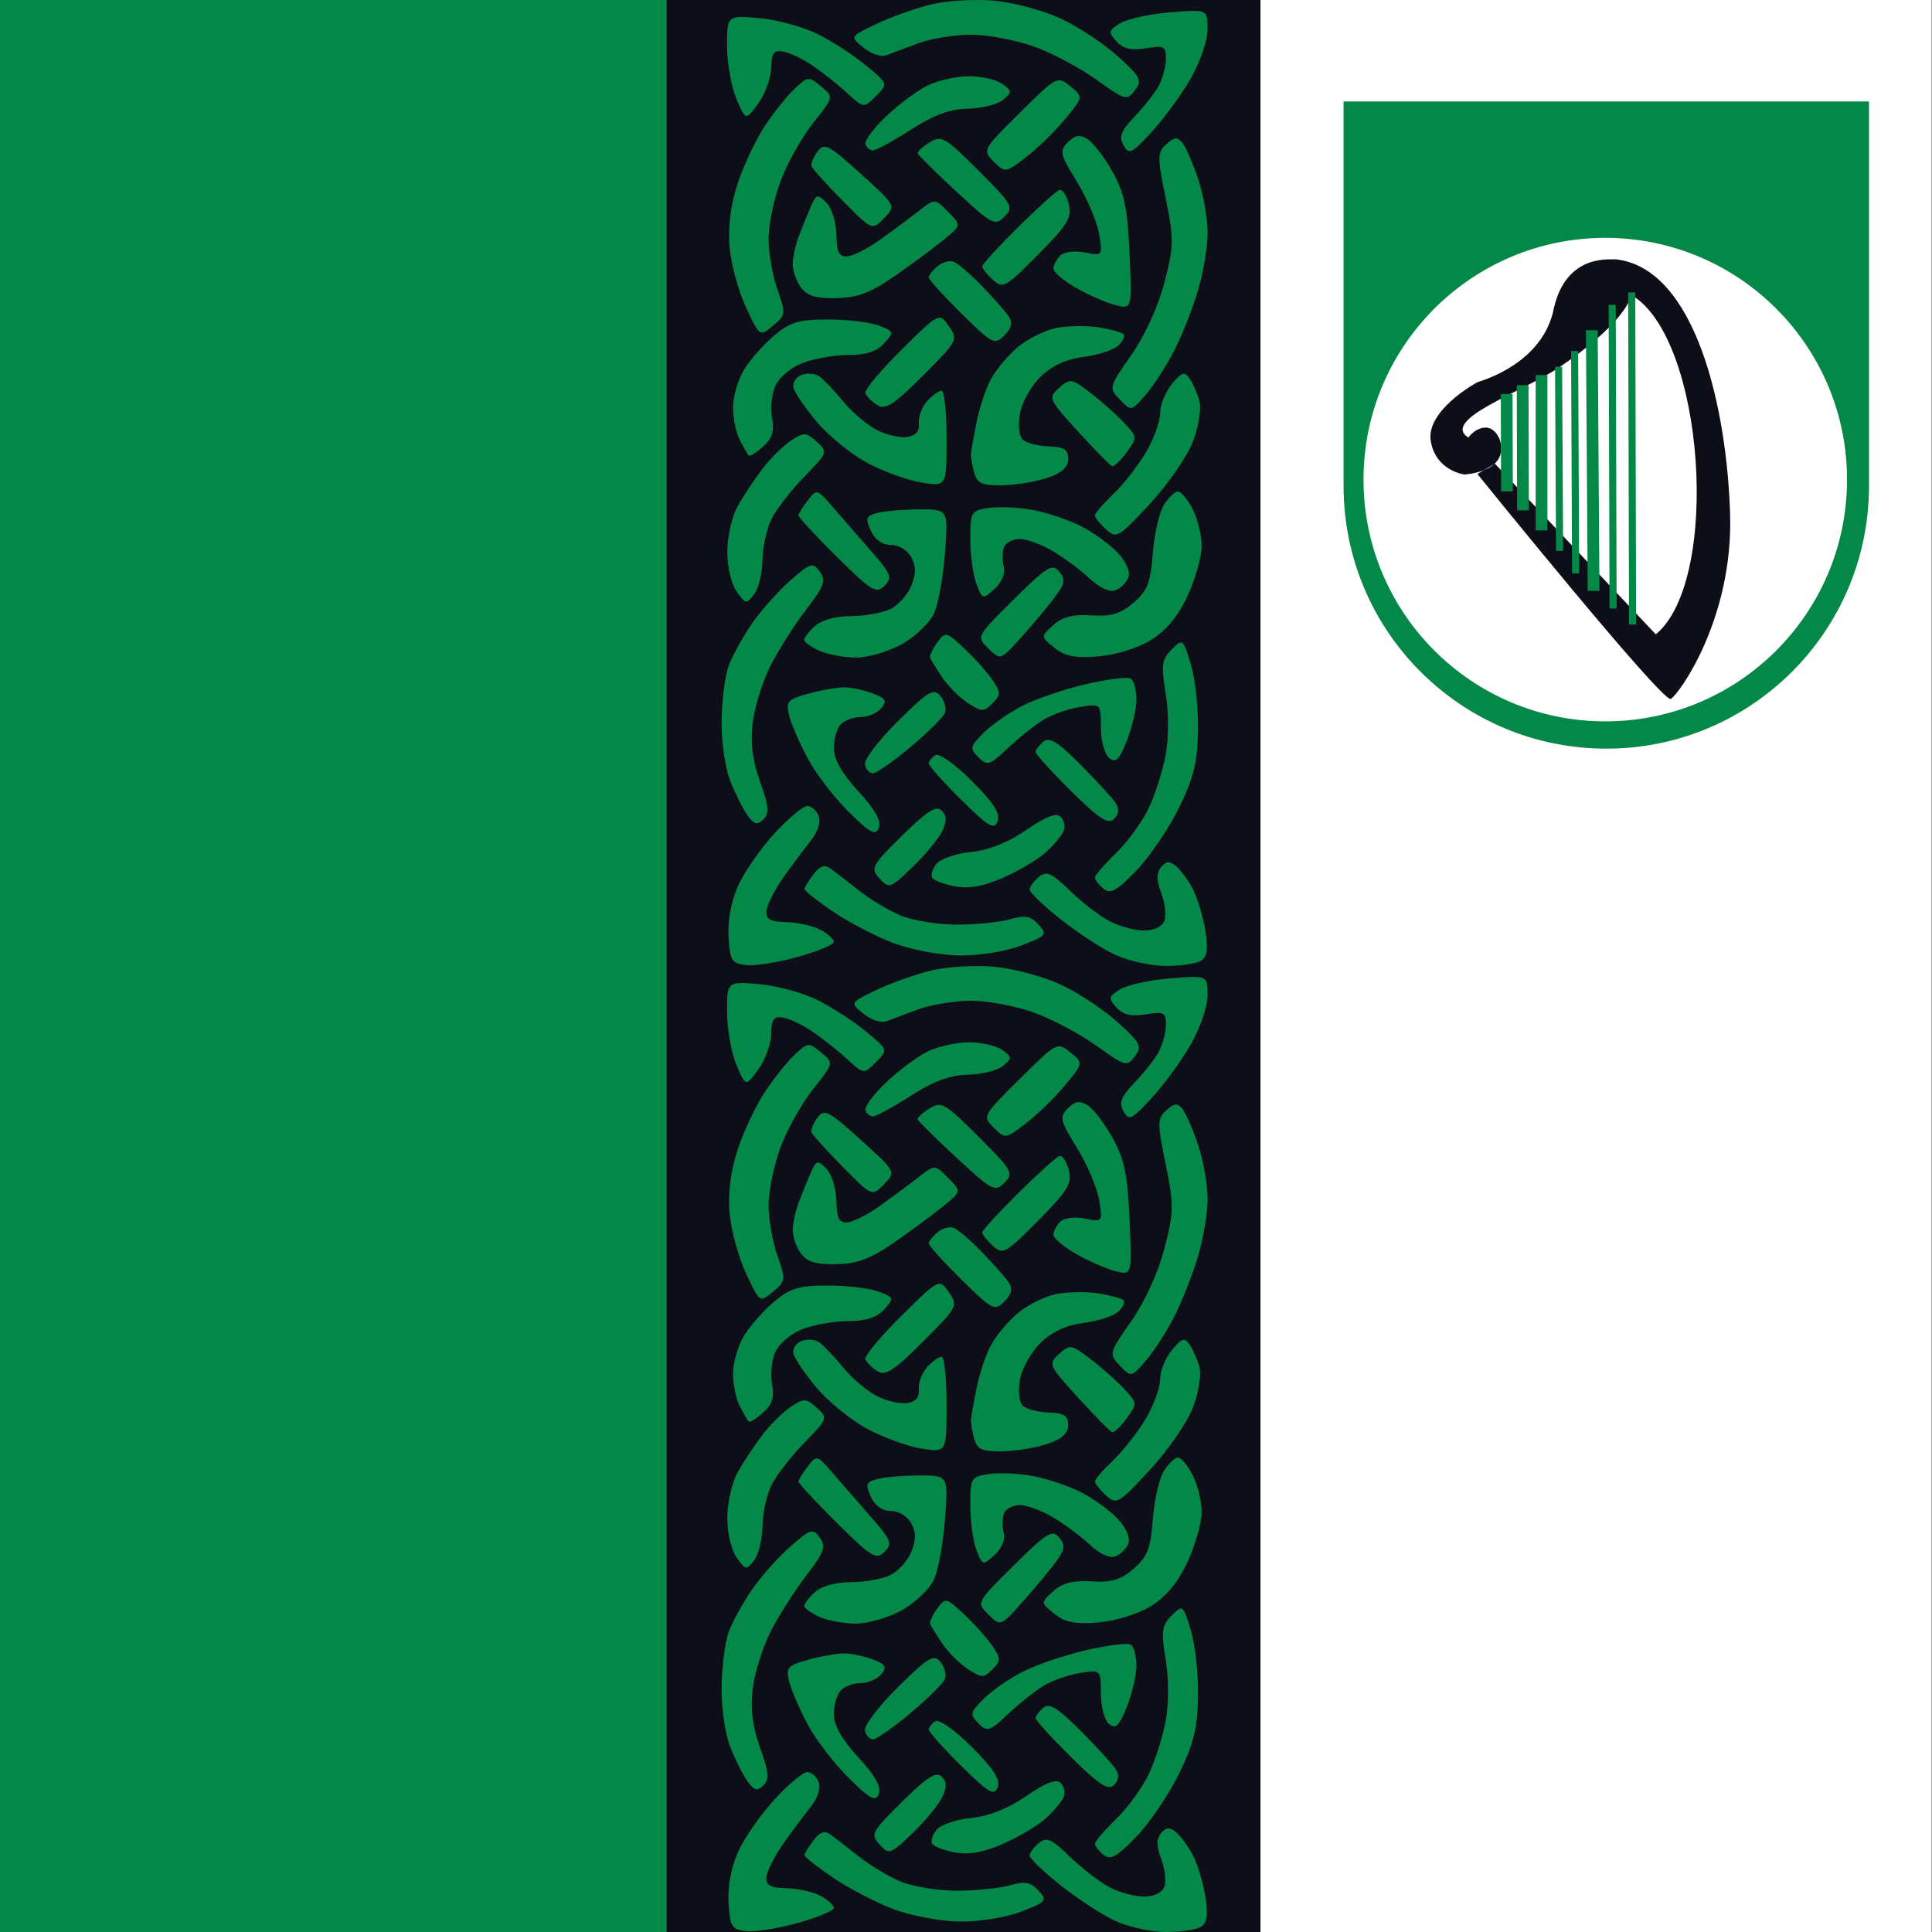 <?xml version="1.0" encoding="UTF-8"?>
<!-- Generated by Pixelmator Pro 3.5.6 -->
<svg width="400" height="400" viewBox="0 0 400 400" xmlns="http://www.w3.org/2000/svg">
    <rect x="0" y="0" width="400" height="400" fill="#333333" stroke="none"/>
    <g id="Group-copy">
        <g id="Group">
            <path id="Path-copy-5" fill="#ffffff" stroke="none" d="M 138 400 L 399.897 400 L 399.897 0 L 138 0 L 138 400 Z"/>
            <path id="Path" fill="#048847" stroke="none" d="M -0 400 L 138 400 L 138 0 L -0 0 L -0 400 Z"/>
            <path id="Path-copy" fill="#0e0e19" stroke="none" d="M 138 400 L 261 400 L 261 0 L 138 0 L 138 400 Z"/>
            <path id="Shape-copy-2" fill="#048847" fill-rule="evenodd" stroke="none" d="M 241.43 400 C 238.389 399.995 233.691 398.98 230.988 397.742 C 228.286 396.505 223.174 393.186 219.627 390.369 C 216.08 387.552 213.178 384.776 213.178 384.199 C 213.178 383.622 214.031 382.44 215.074 381.574 C 216.675 380.245 217.682 380.691 221.523 384.424 C 224.027 386.856 227.733 389.705 229.76 390.754 C 231.787 391.803 234.982 392.664 236.861 392.668 C 238.906 392.672 240.59 391.864 241.055 390.652 C 241.482 389.539 241.199 386.956 240.428 384.912 C 239.398 382.183 239.388 380.757 240.391 379.549 C 241.454 378.267 242.144 378.227 243.516 379.365 C 244.484 380.169 246.054 382.33 247.004 384.166 C 247.953 386.002 249.102 389.83 249.557 392.672 C 250.163 396.462 249.926 398.128 248.67 398.924 C 247.728 399.52 244.47 400.004 241.43 400 Z M 155.295 399.85 C 154.979 399.853 154.704 399.843 154.475 399.816 C 151.459 399.469 151.117 398.91 150.836 393.904 C 150.643 390.461 151.418 386.435 152.893 383.229 C 154.194 380.398 157.582 375.561 160.422 372.48 C 163.261 369.4 166.284 366.881 167.139 366.881 C 167.994 366.881 169.055 367.82 169.496 368.969 C 169.979 370.228 169.294 372.301 167.771 374.189 C 166.382 375.912 163.813 379.369 162.061 381.873 C 160.308 384.377 158.794 387.417 158.695 388.629 C 158.555 390.346 159.464 390.854 162.814 390.93 C 165.179 390.983 168.357 391.695 169.877 392.51 C 171.397 393.325 172.641 394.451 172.641 395.014 C 172.641 395.576 169.303 396.974 165.223 398.119 C 161.653 399.121 157.503 399.829 155.295 399.85 Z M 198.623 397.836 C 194.643 397.78 188.552 396.623 184.883 395.229 C 181.258 393.851 175.64 390.918 172.398 388.709 C 169.157 386.5 166.521 384.414 166.541 384.076 C 166.561 383.738 167.404 382.369 168.414 381.033 C 169.726 379.298 170.729 378.947 171.922 379.805 C 172.84 380.465 175.48 382.509 177.789 384.346 C 180.098 386.183 184.013 388.532 186.488 389.566 C 188.964 390.601 194.189 391.447 198.1 391.447 C 202.01 391.447 206.962 390.944 209.104 390.33 C 212.243 389.43 213.388 389.644 215.004 391.43 C 216.896 393.52 216.692 393.767 211.391 395.791 C 208.183 397.016 202.704 397.894 198.623 397.836 Z M 229.686 384.529 C 229.243 384.529 228.853 384.343 228.451 384.01 C 227.482 383.205 226.689 382.171 226.689 381.711 C 226.689 381.251 228.63 378.992 231.002 376.693 C 233.374 374.394 236.411 370.251 237.75 367.484 C 239.089 364.718 240.692 359.737 241.312 356.414 C 241.988 352.799 241.998 347.651 241.338 343.596 C 240.375 337.677 240.532 336.523 242.574 334.48 C 244.874 332.181 244.94 332.233 246.549 337.535 C 247.449 340.501 248.119 346.664 248.039 351.232 C 247.923 357.871 247.12 361.111 244.039 367.369 C 241.919 371.676 237.941 377.511 235.199 380.336 C 232.293 383.331 230.817 384.531 229.686 384.529 Z M 199.951 383.727 C 199.197 383.731 198.465 383.665 197.74 383.529 C 195.469 383.103 193.332 382.304 192.992 381.754 C 192.652 381.204 193.048 379.906 193.871 378.869 C 194.694 377.832 197.92 376.719 201.041 376.398 C 204.736 376.019 208.739 374.425 212.514 371.828 C 216.537 369.06 218.705 368.23 219.594 369.119 C 220.298 369.824 220.585 371.128 220.232 372.018 C 219.88 372.908 218.279 374.853 216.676 376.34 C 215.072 377.827 211.086 380.227 207.816 381.674 C 204.687 383.058 202.215 383.714 199.951 383.727 Z M 184.057 383.27 C 183.413 383.277 182.896 382.771 182.102 381.893 C 180.176 379.764 180.43 379.28 186.783 373.006 C 191.949 367.904 193.84 366.705 194.955 367.82 C 196.016 368.881 196.053 370.021 195.092 372.066 C 194.369 373.605 191.608 376.952 188.957 379.504 C 186.209 382.15 184.997 383.258 184.057 383.27 Z M 181.012 372.291 C 180.174 372.282 178.724 371.064 175.789 368.184 C 172.839 365.288 169.032 360.356 167.33 357.223 C 165.628 354.089 163.866 350.046 163.414 348.236 C 162.663 345.229 162.999 344.834 167.311 343.637 C 169.905 342.916 173.235 342.324 174.711 342.32 C 176.187 342.317 178.873 342.876 180.68 343.562 C 183.404 344.598 183.706 345.121 182.451 346.633 C 181.619 347.635 179.735 348.455 178.264 348.455 C 176.793 348.455 174.926 349.117 174.115 349.928 C 173.305 350.738 172.641 352.962 172.641 354.869 C 172.641 357.222 174.264 360.098 177.693 363.818 C 181.138 367.556 182.492 369.958 181.949 371.373 C 181.721 371.968 181.451 372.296 181.012 372.291 Z M 205.631 370.969 C 204.677 370.989 202.909 369.46 199.006 365.605 C 195.315 361.961 192.295 358.58 192.295 358.09 C 192.295 357.6 192.91 356.819 193.66 356.355 C 194.424 355.883 197.742 358.231 201.205 361.693 C 205.725 366.213 207.162 368.462 206.551 370.055 C 206.33 370.631 206.065 370.959 205.631 370.969 Z M 156.666 370.443 C 156.122 370.426 155.587 369.934 154.834 368.914 C 153.914 367.668 152.294 364.479 151.232 361.826 C 150.144 359.105 149.346 353.669 149.4 349.352 C 149.454 345.143 150.088 340.04 150.811 338.014 C 151.533 335.987 153.668 332.065 155.555 329.299 C 157.442 326.532 161.048 322.456 163.57 320.242 C 167.816 316.514 168.272 316.375 169.725 318.361 C 171.069 320.2 170.67 321.318 166.934 326.189 C 164.536 329.315 161.216 334.541 159.555 337.803 C 157.893 341.064 156.217 346.409 155.83 349.68 C 155.337 353.841 155.8 357.5 157.371 361.869 C 159.181 366.901 159.315 368.411 158.062 369.646 C 157.518 370.184 157.089 370.457 156.666 370.443 Z M 229.727 369.986 C 228.445 370.029 226.33 368.316 221.764 363.797 C 217.716 359.792 214.406 356.152 214.406 355.707 C 214.406 355.262 215.134 354.293 216.023 353.555 C 217.265 352.524 219.049 353.63 223.701 358.312 C 227.034 361.668 230.301 365.229 230.961 366.227 C 231.778 367.461 231.676 368.527 230.643 369.561 C 230.379 369.825 230.085 369.974 229.727 369.986 Z M 180.719 360.125 C 180.01 360.125 179.27 359.292 179.074 358.275 C 178.878 357.258 181.957 353.22 185.916 349.303 C 192.187 343.097 193.315 342.425 194.684 344.074 C 195.548 345.115 195.972 346.706 195.625 347.609 C 195.278 348.513 192.073 351.697 188.502 354.688 C 184.931 357.678 181.427 360.125 180.719 360.125 Z M 204.434 357.961 C 203.832 357.959 203.312 357.541 202.566 356.795 C 200.731 354.959 200.814 354.565 203.641 351.738 C 205.327 350.052 208.979 347.513 211.758 346.096 C 214.537 344.678 220.44 342.677 224.875 341.648 C 229.31 340.62 233.467 340.105 234.113 340.504 C 234.759 340.903 235.287 342.843 235.287 344.816 C 235.287 346.79 234.394 350.641 233.301 353.373 C 231.7 357.373 230.982 358.066 229.615 356.932 C 228.682 356.157 227.918 353.308 227.918 350.6 C 227.918 345.676 227.917 345.676 223.488 346.395 C 221.052 346.79 217.597 348.038 215.811 349.168 C 214.024 350.298 210.762 352.924 208.561 355.004 C 206.369 357.074 205.313 357.964 204.434 357.961 Z M 203.314 346.977 C 202.625 346.964 201.802 346.494 200.371 345.557 C 198.651 344.43 196.268 342.048 195.076 340.264 C 193.884 338.48 192.764 336.668 192.586 336.238 C 192.408 335.809 193.057 334.375 194.029 333.051 C 195.754 330.702 195.892 330.733 199.709 334.328 C 201.86 336.355 204.474 339.291 205.518 340.852 C 207.233 343.417 207.228 343.876 205.457 345.646 C 204.561 346.543 204.004 346.989 203.314 346.977 Z M 177.307 336.15 C 174.805 336.161 171.35 335.53 169.629 334.746 C 167.908 333.962 166.5 332.941 166.5 332.479 C 166.5 332.016 167.511 330.724 168.746 329.605 C 170.072 328.406 173.068 327.572 176.059 327.572 C 178.845 327.572 182.495 326.949 184.17 326.186 C 185.845 325.422 187.853 323.261 188.631 321.383 C 189.679 318.853 189.688 317.303 188.67 315.4 C 187.886 313.936 186.079 312.832 184.465 312.832 C 182.669 312.832 181.144 311.754 180.291 309.883 C 179.12 307.313 179.292 306.842 181.629 306.215 C 183.104 305.819 187.016 305.488 190.322 305.479 C 196.334 305.462 196.334 305.461 195.643 314.605 C 195.262 319.635 194.216 325.284 193.316 327.158 C 192.417 329.033 189.47 331.82 186.768 333.35 C 184.065 334.88 179.808 336.139 177.307 336.15 Z M 224.242 336.049 C 221.514 336.021 219.938 335.458 218.287 334.121 C 215.439 331.815 215.44 331.814 218.053 329.449 C 219.946 327.736 222.125 327.176 225.969 327.412 C 230.097 327.666 232.032 327.085 234.697 324.793 C 237.552 322.337 238.214 320.638 238.676 314.576 C 238.981 310.577 240.015 306.061 240.973 304.541 C 241.931 303.021 243.24 301.777 243.883 301.777 C 244.525 301.777 245.895 303.407 246.926 305.4 C 247.957 307.394 248.794 310.849 248.787 313.078 C 248.781 315.307 247.464 319.948 245.861 323.391 C 243.9 327.604 241.428 330.589 238.305 332.52 C 235.608 334.186 231.04 335.604 227.4 335.906 C 226.19 336.007 225.151 336.058 224.242 336.049 Z M 206.975 335.893 C 206.285 335.906 205.675 335.305 204.648 334.293 C 202.122 331.801 202.122 331.801 209.9 324.092 C 216.693 317.36 217.878 316.625 219.258 318.287 C 220.557 319.853 220.495 320.683 218.9 322.961 C 217.834 324.484 214.76 328.218 212.068 331.258 C 209.163 334.54 207.983 335.872 206.975 335.893 Z M 154.504 324.547 C 153.999 324.545 153.486 323.874 152.494 322.457 C 151.371 320.854 150.553 317.277 150.582 314.094 C 150.61 311.035 151.578 306.85 152.732 304.793 C 153.886 302.736 156.185 299.272 157.84 297.096 C 159.495 294.92 162.166 292.276 163.777 291.221 C 166.461 289.462 166.908 289.482 169.098 291.463 C 171.444 293.586 171.399 293.716 166.607 298.623 C 163.924 301.371 160.87 305.278 159.822 307.305 C 158.774 309.331 157.895 313.2 157.869 315.902 C 157.843 318.605 157.065 321.816 156.139 323.037 C 155.387 324.028 154.949 324.548 154.504 324.547 Z M 203.766 323.49 C 203.175 323.53 202.848 322.724 202.154 320.898 C 201.462 319.076 200.895 314.921 200.895 311.664 C 200.895 305.967 201.041 305.719 204.742 305.176 C 206.858 304.865 210.986 305.06 213.916 305.607 C 216.846 306.155 221.335 307.675 223.889 308.984 C 226.443 310.294 229.846 312.772 231.451 314.492 C 233.17 316.334 234.066 318.414 233.629 319.553 C 233.221 320.616 232.012 321.822 230.943 322.232 C 229.776 322.68 227.68 321.738 225.695 319.873 C 223.878 318.165 220.456 315.607 218.092 314.189 C 215.727 312.772 212.608 311.612 211.16 311.609 C 209.712 311.607 208.229 312.38 207.865 313.328 C 207.501 314.276 207.475 316.095 207.809 317.369 C 208.168 318.743 207.398 320.605 205.914 321.947 C 204.842 322.917 204.225 323.46 203.766 323.49 Z M 181.701 322.1 C 180.374 322.151 178.413 320.4 173.252 315.285 C 168.863 310.935 165.289 307.084 165.311 306.727 C 165.332 306.369 166.196 304.97 167.23 303.619 C 169.082 301.202 169.163 301.221 172.291 304.848 C 174.039 306.874 177.617 310.982 180.24 313.975 C 184.532 318.871 184.821 319.605 183.121 321.305 C 182.643 321.783 182.22 322.08 181.701 322.1 Z M 230.924 310.672 C 230.271 310.703 229.728 310.288 228.979 309.609 C 227.72 308.47 226.689 307.175 226.689 306.73 C 226.689 306.286 228.397 304.299 230.484 302.314 C 232.571 300.33 235.612 296.447 237.24 293.686 C 238.869 290.924 240.201 287.253 240.201 285.529 C 240.201 283.806 241.295 281.091 242.633 279.496 C 244.713 277.015 245.247 276.861 246.328 278.438 C 247.023 279.451 247.931 281.548 248.344 283.098 C 248.756 284.647 248.141 288.409 246.977 291.457 C 245.812 294.505 241.803 300.302 238.064 304.34 C 233.815 308.929 232.17 310.613 230.924 310.672 Z M 206.727 300.484 C 203.114 300.476 202.25 299.957 201.668 297.785 C 201.261 296.265 200.98 294.469 201.045 293.793 C 201.11 293.117 201.618 290.257 202.176 287.438 C 202.733 284.618 204.035 280.676 205.068 278.678 C 206.102 276.68 208.642 273.62 210.713 271.877 C 212.784 270.134 216.428 268.343 218.811 267.896 C 221.193 267.45 225.115 267.404 227.525 267.795 C 229.936 268.186 232.221 268.818 232.604 269.201 C 232.986 269.584 232.502 270.647 231.529 271.562 C 230.556 272.478 227.349 273.525 224.402 273.891 C 220.856 274.331 217.85 275.701 215.512 277.941 C 213.569 279.803 211.628 283.205 211.197 285.502 C 210.744 287.92 210.97 290.233 211.734 290.998 C 212.461 291.725 214.878 292.374 217.107 292.441 C 220.301 292.538 221.162 293.086 221.162 295.021 C 221.162 296.731 219.855 297.923 216.863 298.943 C 214.499 299.75 210.279 300.44 207.486 300.479 C 207.22 300.482 206.967 300.485 206.727 300.484 Z M 193.49 300.254 C 192.793 300.244 191.902 300.1 190.76 299.914 C 187.888 299.446 182.83 297.604 179.518 295.822 C 176.206 294.041 171.507 290.216 169.076 287.32 C 166.646 284.425 164.479 281.239 164.26 280.242 C 164.041 279.246 164.806 278.068 165.961 277.625 C 167.116 277.182 168.776 277.321 169.648 277.936 C 170.521 278.55 172.722 280.868 174.541 283.088 C 176.36 285.308 179.477 287.968 181.469 288.998 C 183.461 290.028 186.297 290.699 187.771 290.488 C 189.601 290.227 190.382 289.327 190.23 287.652 C 190.109 286.303 190.886 284.23 191.957 283.047 C 193.028 281.863 194.372 280.895 194.943 280.895 C 195.514 280.895 195.98 285.366 195.98 290.83 C 195.98 298.592 195.98 300.288 193.49 300.254 Z M 230.318 296.525 C 230.285 296.527 230.255 296.525 230.229 296.516 C 229.81 296.37 226.644 293.145 223.193 289.352 C 217.076 282.627 216.976 282.4 219.27 280.324 C 221.514 278.293 221.812 278.34 225.727 281.326 C 227.984 283.048 231.115 285.824 232.686 287.496 C 235.498 290.49 235.508 290.584 233.266 293.658 C 232.092 295.268 230.818 296.498 230.318 296.525 Z M 155.131 294.352 C 155.068 294.35 155.019 294.332 154.988 294.297 C 154.746 294.02 153.921 292.585 153.154 291.109 C 152.387 289.634 151.761 286.594 151.764 284.354 C 151.766 282.113 152.793 278.599 154.047 276.543 C 155.3 274.487 158.106 271.31 160.279 269.48 C 163.592 266.693 165.397 266.154 171.428 266.154 C 175.386 266.154 180.113 266.721 181.936 267.414 C 185.146 268.635 185.182 268.749 183.055 271.1 C 181.506 272.811 179.276 273.525 175.482 273.525 C 172.525 273.525 168.185 274.328 165.838 275.309 C 163.374 276.338 161.068 278.413 160.381 280.221 C 159.726 281.942 159.498 284.884 159.873 286.758 C 160.37 289.242 159.86 290.792 157.992 292.482 C 156.759 293.598 155.571 294.364 155.131 294.352 Z M 234.166 284.461 C 233.541 284.495 232.954 283.887 231.855 282.738 C 229.534 280.311 229.561 280.201 234.219 273.525 C 237.055 269.46 239.785 263.479 241.072 258.51 C 243.045 250.894 243.065 249.531 241.324 240.986 C 239.583 232.44 239.597 231.577 241.486 229.867 C 243.13 228.379 243.785 228.323 244.805 229.58 C 245.504 230.442 246.966 233.791 248.053 237.023 C 249.14 240.256 250.027 245.27 250.027 248.164 C 250.027 251.058 249.138 256.428 248.049 260.098 C 246.96 263.767 244.765 269.346 243.17 272.496 C 241.575 275.646 238.906 279.79 237.238 281.707 C 235.631 283.555 234.874 284.422 234.166 284.461 Z M 182.777 284.238 C 182.361 284.238 181.991 284.105 181.617 283.869 C 180.477 283.15 179.368 282.036 179.154 281.395 C 178.94 280.753 182.294 276.731 186.605 272.457 C 194.445 264.687 194.444 264.687 196.449 267.549 C 198.408 270.346 198.287 270.58 191.072 277.795 C 186.321 282.546 184.264 284.239 182.777 284.238 Z M 206.102 270.596 C 204.899 270.607 203.257 269.08 199.051 264.926 C 195.336 261.257 192.295 257.888 192.295 257.441 C 192.295 256.994 193.118 255.945 194.123 255.111 C 195.128 254.277 196.647 253.878 197.5 254.223 C 198.353 254.567 200.987 256.844 203.352 259.281 C 205.716 261.719 208.193 264.529 208.857 265.525 C 209.72 266.819 209.456 267.946 207.936 269.467 C 207.241 270.161 206.732 270.59 206.102 270.596 Z M 157.809 268.848 C 156.886 268.868 156.216 267.436 154.432 263.619 C 152.862 260.26 151.338 254.621 151.047 251.086 C 150.7 246.879 151.291 242.324 152.756 237.902 C 153.987 234.187 156.504 228.869 158.348 226.086 C 160.192 223.303 162.974 219.831 164.529 218.369 C 167.26 215.804 167.448 215.789 170.004 217.902 C 172.651 220.092 172.652 220.091 168.393 225.428 C 166.05 228.363 163.007 233.774 161.631 237.451 C 160.255 241.128 159.129 246.533 159.129 249.463 C 159.129 252.393 159.954 257.125 160.961 259.979 C 162.72 264.964 162.683 265.256 160.039 267.447 C 159.007 268.302 158.362 268.836 157.809 268.848 Z M 232.736 263.512 C 232.286 263.518 231.703 263.373 230.957 263.186 C 229.081 262.715 225.423 261.118 222.828 259.637 C 220.233 258.155 218.105 256.362 218.1 255.652 C 218.094 254.943 218.724 253.729 219.498 252.955 C 220.309 252.144 222.472 251.861 224.604 252.287 C 228.275 253.021 228.296 252.994 227.562 248.473 C 227.156 245.968 225.094 241.107 222.979 237.67 C 219.459 231.95 219.299 231.254 221.092 229.461 C 222.581 227.972 223.561 227.82 225.178 228.822 C 226.347 229.548 228.665 232.578 230.33 235.557 C 232.788 239.954 233.451 243.142 233.861 252.508 C 234.256 261.519 234.343 263.489 232.736 263.512 Z M 172.408 261.746 C 168.691 261.752 167.021 261.158 165.787 259.471 C 164.828 258.159 164.078 255.948 164.121 254.557 C 164.164 253.166 164.721 250.646 165.359 248.957 C 165.998 247.268 167.097 244.553 167.803 242.924 C 168.987 240.187 169.238 240.115 171.084 241.961 C 172.183 243.06 173.122 246.051 173.17 248.607 C 173.239 252.301 173.709 253.219 175.463 253.076 C 176.677 252.977 179.717 251.429 182.219 249.637 C 184.72 247.844 188.296 245.186 190.164 243.729 C 193.561 241.079 193.562 241.079 196.307 243.869 C 199.051 246.659 199.052 246.659 195.367 249.676 C 193.34 251.335 188.788 254.702 185.254 257.156 C 180.271 260.617 177.56 261.645 173.18 261.736 C 172.913 261.742 172.656 261.746 172.408 261.746 Z M 207.309 258.943 C 206.72 258.915 206.217 258.54 205.566 257.951 C 204.348 256.848 203.352 255.601 203.352 255.178 C 203.352 254.755 206.683 251.109 210.754 247.076 C 214.825 243.044 218.674 239.567 219.307 239.35 C 219.94 239.133 220.826 240.426 221.277 242.223 C 221.985 245.042 221.117 246.482 214.939 252.725 C 210.315 257.398 208.604 259.006 207.309 258.943 Z M 180.658 246.791 C 179.538 246.721 178.066 245.228 174.443 241.555 C 171.087 238.152 168.198 234.948 168.02 234.436 C 167.842 233.923 168.392 232.556 169.246 231.398 C 170.653 229.491 171.49 229.917 178.17 235.955 C 185.54 242.617 185.54 242.618 183.043 245.18 C 182.029 246.221 181.425 246.839 180.658 246.791 Z M 206.088 245.926 C 204.785 245.86 202.862 244.179 197.998 239.67 C 193.669 235.657 190.062 232.092 189.982 231.748 C 189.903 231.404 191.023 230.382 192.471 229.479 C 194.905 227.958 195.663 228.398 202.576 235.311 C 209.615 242.349 209.928 242.906 207.959 244.875 C 207.282 245.552 206.771 245.96 206.088 245.926 Z M 208.207 235.133 C 207.444 235.154 206.841 234.568 205.734 233.461 C 203.373 231.1 203.428 231 211.123 223.373 C 218.814 215.75 218.923 215.691 221.602 217.879 C 224.308 220.09 224.31 220.091 220.484 224.713 C 218.38 227.255 214.737 230.799 212.389 232.59 C 210.143 234.303 209.072 235.108 208.207 235.133 Z M 233.842 231.289 C 233.365 231.271 233.024 230.834 232.602 230.078 C 231.614 228.313 232.08 227.099 234.857 224.199 C 236.783 222.189 239.031 219.337 239.852 217.861 C 240.672 216.386 241.363 213.862 241.387 212.254 C 241.426 209.606 241.034 209.394 237.236 210.01 C 234.2 210.502 232.517 210.11 231.143 208.592 C 229.416 206.684 229.484 206.344 231.893 204.84 C 233.349 203.93 238.026 202.906 242.285 202.564 C 250.029 201.943 250.029 201.943 250.018 206.104 C 250.011 208.444 248.448 212.951 246.445 216.406 C 244.487 219.784 240.851 224.743 238.365 227.426 C 235.807 230.187 234.636 231.32 233.842 231.289 Z M 180.756 231.146 C 180.121 231.146 179.411 230.575 179.178 229.875 C 178.945 229.175 180.834 226.611 183.375 224.176 C 185.916 221.741 189.766 218.857 191.928 217.77 C 194.09 216.682 197.991 215.791 200.598 215.791 C 203.204 215.791 206.322 216.513 207.525 217.393 C 209.567 218.885 209.577 219.105 207.656 220.699 C 206.524 221.639 203.263 222.452 200.41 222.506 C 196.696 222.576 193.333 223.817 188.566 226.875 C 184.905 229.224 181.391 231.146 180.756 231.146 Z M 154.568 224.002 C 153.953 224.002 153.474 222.864 152.453 220.438 C 151.396 217.926 150.531 213.02 150.531 209.537 C 150.531 203.204 150.531 203.204 157.047 203.744 C 160.63 204.041 166.02 205.478 169.023 206.936 C 172.027 208.393 176.603 211.335 179.191 213.475 C 183.898 217.364 183.899 217.365 181.363 219.9 C 178.828 222.436 178.828 222.435 175.428 219.311 C 173.558 217.592 170.359 215.047 168.32 213.652 C 166.281 212.258 163.517 210.926 162.178 210.691 C 160.193 210.344 159.729 210.971 159.666 214.082 C 159.623 216.182 158.416 219.497 156.982 221.451 C 155.761 223.117 155.111 224.002 154.568 224.002 Z M 233.145 220.121 C 232.112 220.13 230.537 219.052 226.963 216.484 C 223.501 213.997 217.615 210.89 213.883 209.578 C 210.151 208.266 204.388 207.193 201.078 207.193 C 197.768 207.193 192.919 207.967 190.301 208.914 C 187.682 209.861 184.663 210.99 183.592 211.424 C 182.489 211.871 180.41 211.214 178.795 209.906 C 175.944 207.598 175.944 207.598 181.355 205.008 C 184.332 203.583 189.425 201.761 192.674 200.957 C 195.923 200.153 201.834 199.79 205.809 200.15 C 209.783 200.511 215.968 202.163 219.555 203.822 C 223.141 205.481 228.46 208.99 231.375 211.621 C 236.167 215.947 236.512 216.627 234.967 218.707 C 234.303 219.601 233.851 220.115 233.145 220.121 Z M 241.43 199.988 C 238.389 199.984 233.691 198.968 230.988 197.73 C 228.286 196.493 223.174 193.176 219.627 190.359 C 216.08 187.542 213.178 184.765 213.178 184.188 C 213.178 183.61 214.031 182.431 215.074 181.564 C 216.675 180.236 217.682 180.679 221.523 184.412 C 224.027 186.845 227.733 189.693 229.76 190.742 C 231.787 191.791 234.982 192.654 236.861 192.658 C 238.906 192.663 240.59 191.852 241.055 190.641 C 241.482 189.528 241.199 186.945 240.428 184.9 C 239.398 182.171 239.388 180.747 240.391 179.539 C 241.454 178.257 242.144 178.217 243.516 179.355 C 244.484 180.159 246.054 182.318 247.004 184.154 C 247.953 185.99 249.102 189.818 249.557 192.66 C 250.163 196.451 249.926 198.117 248.67 198.912 C 247.728 199.508 244.47 199.993 241.43 199.988 Z M 155.295 199.84 C 154.979 199.843 154.704 199.831 154.475 199.805 C 151.459 199.457 151.117 198.899 150.836 193.893 C 150.643 190.449 151.418 186.425 152.893 183.219 C 154.194 180.388 157.582 175.551 160.422 172.471 C 163.261 169.39 166.284 166.869 167.139 166.869 C 167.994 166.869 169.055 167.81 169.496 168.959 C 169.979 170.218 169.294 172.29 167.771 174.178 C 166.382 175.9 163.813 179.36 162.061 181.863 C 160.308 184.367 158.794 187.407 158.695 188.619 C 158.555 190.337 159.464 190.844 162.814 190.92 C 165.179 190.973 168.357 191.683 169.877 192.498 C 171.397 193.313 172.641 194.439 172.641 195.002 C 172.641 195.565 169.303 196.963 165.223 198.107 C 161.653 199.109 157.503 199.82 155.295 199.84 Z M 198.623 197.824 C 194.643 197.768 188.552 196.613 184.883 195.219 C 181.258 193.841 175.64 190.907 172.398 188.697 C 169.157 186.488 166.521 184.404 166.541 184.066 C 166.561 183.729 167.404 182.36 168.414 181.023 C 169.726 179.288 170.729 178.937 171.922 179.795 C 172.84 180.456 175.48 182.499 177.789 184.336 C 180.098 186.173 184.013 188.522 186.488 189.557 C 188.964 190.591 194.189 191.436 198.1 191.436 C 202.01 191.436 206.962 190.935 209.104 190.32 C 212.243 189.42 213.388 189.632 215.004 191.418 C 216.896 193.509 216.692 193.755 211.391 195.779 C 208.183 197.004 202.704 197.882 198.623 197.824 Z M 229.686 184.52 C 229.243 184.519 228.853 184.334 228.451 184 C 227.482 183.195 226.689 182.16 226.689 181.699 C 226.689 181.239 228.63 178.983 231.002 176.684 C 233.374 174.385 236.411 170.239 237.75 167.473 C 239.089 164.706 240.692 159.725 241.312 156.402 C 241.988 152.788 241.998 147.641 241.338 143.586 C 240.375 137.668 240.532 136.511 242.574 134.469 C 244.874 132.169 244.94 132.222 246.549 137.523 C 247.449 140.489 248.119 146.654 248.039 151.223 C 247.923 157.862 247.12 161.101 244.039 167.359 C 241.919 171.666 237.941 177.501 235.199 180.326 C 232.293 183.321 230.817 184.522 229.686 184.52 Z M 199.951 183.717 C 199.197 183.721 198.465 183.654 197.74 183.518 C 195.469 183.091 193.332 182.292 192.992 181.742 C 192.652 181.192 193.048 179.895 193.871 178.857 C 194.694 177.82 197.92 176.709 201.041 176.389 C 204.736 176.009 208.739 174.413 212.514 171.816 C 216.537 169.048 218.705 168.218 219.594 169.107 C 220.298 169.812 220.585 171.118 220.232 172.008 C 219.88 172.898 218.279 174.841 216.676 176.328 C 215.072 177.815 211.086 180.216 207.816 181.662 C 204.687 183.046 202.215 183.704 199.951 183.717 Z M 184.057 183.26 C 183.413 183.267 182.896 182.761 182.102 181.883 C 180.176 179.755 180.43 179.268 186.783 172.994 C 191.949 167.892 193.84 166.693 194.955 167.809 C 196.016 168.869 196.053 170.011 195.092 172.057 C 194.369 173.595 191.608 176.942 188.957 179.494 C 186.209 182.14 184.997 183.249 184.057 183.26 Z M 181.012 172.279 C 180.174 172.271 178.724 171.054 175.789 168.174 C 172.839 165.278 169.032 160.344 167.33 157.211 C 165.628 154.078 163.866 150.034 163.414 148.225 C 162.663 145.218 162.999 144.822 167.311 143.625 C 169.905 142.905 173.235 142.312 174.711 142.309 C 176.187 142.305 178.873 142.864 180.68 143.551 C 183.404 144.587 183.706 145.109 182.451 146.621 C 181.619 147.623 179.735 148.443 178.264 148.443 C 176.793 148.443 174.926 149.107 174.115 149.918 C 173.305 150.729 172.641 152.953 172.641 154.859 C 172.641 157.213 174.264 160.086 177.693 163.807 C 181.138 167.544 182.492 169.949 181.949 171.363 C 181.721 171.958 181.451 172.284 181.012 172.279 Z M 205.631 170.959 C 204.677 170.979 202.909 169.451 199.006 165.596 C 195.315 161.951 192.295 158.568 192.295 158.078 C 192.295 157.588 192.91 156.807 193.66 156.344 C 194.424 155.871 197.742 158.221 201.205 161.684 C 205.725 166.203 207.162 168.45 206.551 170.043 C 206.33 170.619 206.065 170.95 205.631 170.959 Z M 156.666 170.434 C 156.122 170.416 155.587 169.922 154.834 168.902 C 153.914 167.656 152.294 164.467 151.232 161.814 C 150.144 159.093 149.346 153.657 149.4 149.34 C 149.454 145.131 150.088 140.029 150.811 138.002 C 151.533 135.975 153.668 132.054 155.555 129.287 C 157.442 126.521 161.048 122.447 163.57 120.232 C 167.816 116.505 168.272 116.365 169.725 118.352 C 171.069 120.191 170.67 121.309 166.934 126.18 C 164.536 129.305 161.216 134.529 159.555 137.791 C 157.893 141.053 156.217 146.398 155.83 149.668 C 155.337 153.829 155.8 157.488 157.371 161.857 C 159.181 166.89 159.315 168.399 158.062 169.635 C 157.518 170.172 157.089 170.447 156.666 170.434 Z M 229.727 169.975 C 228.445 170.017 226.33 168.306 221.764 163.787 C 217.716 159.782 214.406 156.14 214.406 155.695 C 214.406 155.25 215.134 154.283 216.023 153.545 C 217.265 152.514 219.049 153.62 223.701 158.303 C 227.034 161.658 230.301 165.219 230.961 166.217 C 231.778 167.451 231.676 168.515 230.643 169.549 C 230.379 169.813 230.085 169.963 229.727 169.975 Z M 180.719 160.113 C 180.01 160.113 179.27 159.281 179.074 158.264 C 178.878 157.247 181.957 153.21 185.916 149.293 C 192.187 143.087 193.315 142.413 194.684 144.062 C 195.548 145.103 195.972 146.694 195.625 147.598 C 195.278 148.501 192.073 151.686 188.502 154.676 C 184.931 157.666 181.427 160.113 180.719 160.113 Z M 204.434 157.951 C 203.832 157.949 203.312 157.529 202.566 156.783 C 200.731 154.948 200.814 154.555 203.641 151.729 C 205.327 150.042 208.979 147.502 211.758 146.084 C 214.537 144.666 220.44 142.665 224.875 141.637 C 229.31 140.608 233.467 140.093 234.113 140.492 C 234.759 140.891 235.287 142.833 235.287 144.807 C 235.287 146.78 234.394 150.629 233.301 153.361 C 231.7 157.361 230.982 158.056 229.615 156.922 C 228.682 156.147 227.918 153.298 227.918 150.59 C 227.918 145.666 227.917 145.666 223.488 146.385 C 221.052 146.78 217.597 148.028 215.811 149.158 C 214.024 150.288 210.762 152.915 208.561 154.994 C 206.369 157.064 205.313 157.954 204.434 157.951 Z M 203.314 146.967 C 202.625 146.954 201.802 146.483 200.371 145.545 C 198.651 144.418 196.268 142.036 195.076 140.252 C 193.884 138.468 192.764 136.658 192.586 136.229 C 192.408 135.799 193.057 134.363 194.029 133.039 C 195.754 130.691 195.892 130.723 199.709 134.318 C 201.86 136.345 204.474 139.279 205.518 140.84 C 207.233 143.406 207.228 143.866 205.457 145.637 C 204.561 146.533 204.004 146.979 203.314 146.967 Z M 177.307 136.141 C 174.805 136.152 171.35 135.518 169.629 134.734 C 167.908 133.95 166.5 132.931 166.5 132.469 C 166.5 132.006 167.511 130.712 168.746 129.594 C 170.072 128.394 173.068 127.562 176.059 127.562 C 178.845 127.562 182.495 126.937 184.17 126.174 C 185.845 125.411 187.853 123.249 188.631 121.371 C 189.679 118.841 189.688 117.292 188.67 115.389 C 187.886 113.924 186.079 112.822 184.465 112.822 C 182.669 112.822 181.144 111.744 180.291 109.873 C 179.12 107.303 179.292 106.83 181.629 106.203 C 183.104 105.808 187.016 105.478 190.322 105.469 C 196.334 105.452 196.334 105.452 195.643 114.596 C 195.262 119.625 194.216 125.274 193.316 127.148 C 192.417 129.023 189.47 131.808 186.768 133.338 C 184.065 134.868 179.808 136.129 177.307 136.141 Z M 224.242 136.037 C 221.514 136.009 219.938 135.446 218.287 134.109 C 215.439 131.803 215.44 131.804 218.053 129.439 C 219.946 127.726 222.125 127.164 225.969 127.4 C 230.097 127.654 232.032 127.073 234.697 124.781 C 237.552 122.326 238.214 120.626 238.676 114.564 C 238.981 110.565 240.015 106.049 240.973 104.529 C 241.931 103.009 243.24 101.766 243.883 101.766 C 244.525 101.766 245.895 103.397 246.926 105.391 C 247.957 107.384 248.794 110.839 248.787 113.068 C 248.781 115.298 247.464 119.938 245.861 123.381 C 243.9 127.594 241.428 130.577 238.305 132.508 C 235.608 134.174 231.04 135.595 227.4 135.896 C 226.19 135.997 225.151 136.047 224.242 136.037 Z M 206.975 135.883 C 206.285 135.897 205.675 135.295 204.648 134.283 C 202.122 131.792 202.122 131.792 209.9 124.082 C 216.693 117.35 217.878 116.613 219.258 118.275 C 220.557 119.841 220.495 120.671 218.9 122.949 C 217.834 124.473 214.76 128.206 212.068 131.246 C 209.163 134.528 207.983 135.863 206.975 135.883 Z M 154.504 124.537 C 153.999 124.535 153.486 123.862 152.494 122.445 C 151.371 120.842 150.553 117.267 150.582 114.084 C 150.61 111.025 151.578 106.839 152.732 104.781 C 153.886 102.724 156.185 99.26 157.84 97.084 C 159.495 94.908 162.166 92.265 163.777 91.209 C 166.461 89.45 166.908 89.472 169.098 91.453 C 171.444 93.576 171.399 93.704 166.607 98.611 C 163.924 101.36 160.87 105.266 159.822 107.293 C 158.774 109.32 157.895 113.19 157.869 115.893 C 157.843 118.595 157.065 121.806 156.139 123.027 C 155.387 124.018 154.949 124.539 154.504 124.537 Z M 203.766 123.48 C 203.175 123.52 202.848 122.714 202.154 120.889 C 201.462 119.066 200.895 114.91 200.895 111.652 C 200.895 105.955 201.041 105.709 204.742 105.166 C 206.858 104.855 210.986 105.048 213.916 105.596 C 216.846 106.143 221.335 107.663 223.889 108.973 C 226.443 110.282 229.846 112.762 231.451 114.482 C 233.17 116.324 234.066 118.405 233.629 119.543 C 233.221 120.606 232.012 121.81 230.943 122.221 C 229.776 122.669 227.68 121.726 225.695 119.861 C 223.878 118.153 220.456 115.597 218.092 114.18 C 215.727 112.762 212.608 111.6 211.16 111.598 C 209.712 111.595 208.229 112.368 207.865 113.316 C 207.501 114.265 207.475 116.083 207.809 117.357 C 208.168 118.732 207.398 120.595 205.914 121.938 C 204.842 122.908 204.225 123.45 203.766 123.48 Z M 181.701 122.088 C 180.374 122.139 178.413 120.389 173.252 115.273 C 168.863 110.923 165.289 107.072 165.311 106.715 C 165.332 106.358 166.196 104.961 167.23 103.609 C 169.082 101.192 169.163 101.212 172.291 104.838 C 174.039 106.865 177.617 110.97 180.24 113.963 C 184.532 118.859 184.821 119.595 183.121 121.295 C 182.643 121.773 182.22 122.068 181.701 122.088 Z M 230.924 110.662 C 230.271 110.693 229.728 110.276 228.979 109.598 C 227.72 108.458 226.689 107.163 226.689 106.719 C 226.689 106.274 228.397 104.287 230.484 102.303 C 232.571 100.318 235.612 96.436 237.24 93.674 C 238.869 90.912 240.201 87.243 240.201 85.52 C 240.201 83.796 241.295 81.079 242.633 79.484 C 244.713 77.003 245.247 76.851 246.328 78.428 C 247.023 79.441 247.931 81.538 248.344 83.088 C 248.756 84.637 248.141 88.397 246.977 91.445 C 245.812 94.493 241.803 100.291 238.064 104.328 C 233.815 108.918 232.17 110.604 230.924 110.662 Z M 206.727 100.473 C 203.114 100.464 202.25 99.946 201.668 97.773 C 201.261 96.253 200.98 94.457 201.045 93.781 C 201.11 93.106 201.618 90.247 202.176 87.428 C 202.733 84.608 204.035 80.666 205.068 78.668 C 206.102 76.67 208.642 73.61 210.713 71.867 C 212.784 70.125 216.428 68.332 218.811 67.885 C 221.193 67.438 225.115 67.392 227.525 67.783 C 229.936 68.174 232.221 68.809 232.604 69.191 C 232.986 69.574 232.502 70.636 231.529 71.551 C 230.556 72.466 227.349 73.515 224.402 73.881 C 220.856 74.321 217.85 75.689 215.512 77.93 C 213.569 79.791 211.628 83.194 211.197 85.49 C 210.744 87.908 210.97 90.222 211.734 90.986 C 212.461 91.713 214.878 92.362 217.107 92.43 C 220.301 92.526 221.162 93.074 221.162 95.01 C 221.162 96.719 219.855 97.913 216.863 98.934 C 214.499 99.74 210.279 100.431 207.486 100.469 C 207.22 100.472 206.967 100.473 206.727 100.473 Z M 193.49 100.244 C 192.793 100.234 191.902 100.089 190.76 99.902 C 187.888 99.434 182.83 97.594 179.518 95.812 C 176.206 94.031 171.507 90.204 169.076 87.309 C 166.646 84.413 164.479 81.229 164.26 80.232 C 164.041 79.236 164.806 78.057 165.961 77.613 C 167.116 77.17 168.776 77.31 169.648 77.924 C 170.521 78.538 172.722 80.858 174.541 83.078 C 176.36 85.298 179.477 87.956 181.469 88.986 C 183.461 90.016 186.297 90.689 187.771 90.479 C 189.601 90.218 190.382 89.316 190.23 87.641 C 190.109 86.291 190.886 84.219 191.957 83.035 C 193.028 81.852 194.372 80.885 194.943 80.885 C 195.514 80.885 195.98 85.354 195.98 90.818 C 195.98 98.58 195.98 100.279 193.49 100.244 Z M 230.318 96.516 C 230.285 96.517 230.255 96.513 230.229 96.504 C 229.81 96.358 226.644 93.134 223.193 89.34 C 217.076 82.615 216.976 82.39 219.27 80.314 C 221.514 78.284 221.812 78.328 225.727 81.314 C 227.984 83.036 231.115 85.814 232.686 87.486 C 235.498 90.48 235.508 90.574 233.266 93.648 C 232.092 95.258 230.818 96.488 230.318 96.516 Z M 155.131 94.34 C 155.068 94.338 155.019 94.32 154.988 94.285 C 154.746 94.008 153.921 92.575 153.154 91.1 C 152.387 89.624 151.761 86.584 151.764 84.344 C 151.766 82.104 152.793 78.589 154.047 76.533 C 155.3 74.478 158.106 71.298 160.279 69.469 C 163.592 66.682 165.397 66.145 171.428 66.145 C 175.386 66.145 180.113 66.71 181.936 67.402 C 185.146 68.623 185.182 68.737 183.055 71.088 C 181.506 72.799 179.276 73.514 175.482 73.514 C 172.525 73.514 168.185 74.316 165.838 75.297 C 163.374 76.327 161.068 78.402 160.381 80.209 C 159.726 81.93 159.498 84.872 159.873 86.746 C 160.37 89.23 159.86 90.782 157.992 92.473 C 156.759 93.589 155.571 94.352 155.131 94.34 Z M 234.166 84.451 C 233.541 84.486 232.954 83.875 231.855 82.727 C 229.534 80.299 229.561 80.189 234.219 73.514 C 237.055 69.449 239.785 63.469 241.072 58.5 C 243.045 50.884 243.065 49.521 241.324 40.977 C 239.583 32.43 239.597 31.568 241.486 29.857 C 243.13 28.37 243.785 28.311 244.805 29.568 C 245.504 30.43 246.966 33.781 248.053 37.014 C 249.14 40.246 250.027 45.258 250.027 48.152 C 250.027 51.046 249.138 56.416 248.049 60.086 C 246.96 63.755 244.765 69.335 243.17 72.484 C 241.575 75.634 238.906 79.78 237.238 81.697 C 235.631 83.545 234.874 84.412 234.166 84.451 Z M 182.777 84.227 C 182.361 84.227 181.991 84.095 181.617 83.859 C 180.477 83.14 179.368 82.025 179.154 81.383 C 178.94 80.741 182.294 76.721 186.605 72.447 C 194.445 64.677 194.444 64.677 196.449 67.539 C 198.408 70.336 198.287 70.568 191.072 77.783 C 186.321 82.534 184.264 84.227 182.777 84.227 Z M 206.102 70.584 C 204.899 70.595 203.257 69.068 199.051 64.914 C 195.336 61.245 192.295 57.877 192.295 57.43 C 192.295 56.983 193.118 55.935 194.123 55.102 C 195.128 54.268 196.647 53.868 197.5 54.213 C 198.353 54.558 200.987 56.834 203.352 59.271 C 205.716 61.709 208.193 64.517 208.857 65.514 C 209.72 66.807 209.456 67.935 207.936 69.455 C 207.241 70.15 206.732 70.578 206.102 70.584 Z M 157.809 68.838 C 156.886 68.858 156.216 67.426 154.432 63.609 C 152.862 60.251 151.338 54.609 151.047 51.074 C 150.7 46.867 151.291 42.313 152.756 37.891 C 153.987 34.175 156.504 28.859 158.348 26.076 C 160.192 23.293 162.974 19.819 164.529 18.357 C 167.26 15.792 167.448 15.777 170.004 17.891 C 172.651 20.08 172.652 20.081 168.393 25.418 C 166.05 28.353 163.007 33.762 161.631 37.439 C 160.255 41.117 159.129 46.523 159.129 49.453 C 159.129 52.383 159.954 57.113 160.961 59.967 C 162.72 64.952 162.683 65.244 160.039 67.436 C 159.007 68.291 158.362 68.826 157.809 68.838 Z M 232.736 63.502 C 232.286 63.508 231.703 63.361 230.957 63.174 C 229.081 62.703 225.423 61.107 222.828 59.625 C 220.233 58.143 218.105 56.35 218.1 55.641 C 218.094 54.931 218.724 53.717 219.498 52.943 C 220.309 52.132 222.472 51.849 224.604 52.275 C 228.275 53.01 228.296 52.984 227.562 48.463 C 227.156 45.959 225.094 41.098 222.979 37.66 C 219.459 31.94 219.299 31.244 221.092 29.451 C 222.581 27.962 223.561 27.808 225.178 28.811 C 226.347 29.536 228.665 32.568 230.33 35.547 C 232.788 39.944 233.451 43.131 233.861 52.496 C 234.256 61.507 234.343 63.479 232.736 63.502 Z M 172.408 61.734 C 168.691 61.74 167.021 61.148 165.787 59.461 C 164.828 58.15 164.078 55.938 164.121 54.547 C 164.164 53.156 164.721 50.636 165.359 48.947 C 165.998 47.258 167.097 44.542 167.803 42.912 C 168.987 40.175 169.238 40.103 171.084 41.949 C 172.183 43.049 173.122 46.041 173.17 48.598 C 173.239 52.291 173.709 53.21 175.463 53.066 C 176.677 52.967 179.717 51.42 182.219 49.627 C 184.72 47.834 188.296 45.174 190.164 43.717 C 193.561 41.068 193.562 41.069 196.307 43.859 C 199.051 46.649 199.052 46.65 195.367 49.666 C 193.34 51.325 188.788 54.69 185.254 57.145 C 180.271 60.605 177.56 61.635 173.18 61.727 C 172.913 61.732 172.656 61.734 172.408 61.734 Z M 207.309 58.932 C 206.72 58.903 206.217 58.53 205.566 57.941 C 204.348 56.839 203.352 55.589 203.352 55.166 C 203.352 54.743 206.683 51.099 210.754 47.066 C 214.825 43.034 218.674 39.557 219.307 39.34 C 219.94 39.123 220.826 40.416 221.277 42.213 C 221.985 45.033 221.117 46.471 214.939 52.713 C 210.315 57.386 208.604 58.994 207.309 58.932 Z M 180.658 46.779 C 179.538 46.709 178.066 45.216 174.443 41.543 C 171.087 38.14 168.198 34.938 168.02 34.426 C 167.842 33.913 168.392 32.546 169.246 31.389 C 170.653 29.481 171.49 29.908 178.17 35.945 C 185.54 42.607 185.54 42.606 183.043 45.168 C 182.029 46.209 181.425 46.827 180.658 46.779 Z M 206.088 45.914 C 204.785 45.848 202.862 44.169 197.998 39.66 C 193.669 35.647 190.062 32.082 189.982 31.738 C 189.903 31.394 191.023 30.373 192.471 29.469 C 194.905 27.949 195.663 28.386 202.576 35.299 C 209.615 42.337 209.928 42.896 207.959 44.865 C 207.282 45.542 206.771 45.949 206.088 45.914 Z M 208.207 35.123 C 207.444 35.145 206.841 34.558 205.734 33.451 C 203.373 31.09 203.428 30.988 211.123 23.361 C 218.814 15.738 218.923 15.681 221.602 17.869 C 224.308 20.08 224.31 20.079 220.484 24.701 C 218.38 27.243 214.737 30.789 212.389 32.58 C 210.143 34.293 209.072 35.098 208.207 35.123 Z M 233.842 31.277 C 233.365 31.259 233.024 30.822 232.602 30.066 C 231.614 28.301 232.08 27.087 234.857 24.188 C 236.783 22.178 239.031 19.325 239.852 17.85 C 240.672 16.374 241.363 13.851 241.387 12.242 C 241.426 9.594 241.034 9.382 237.236 9.998 C 234.2 10.491 232.517 10.1 231.143 8.582 C 229.416 6.674 229.484 6.334 231.893 4.83 C 233.349 3.92 238.026 2.897 242.285 2.555 C 250.029 1.933 250.029 1.933 250.018 6.094 C 250.011 8.434 248.448 12.939 246.445 16.395 C 244.487 19.773 240.851 24.732 238.365 27.414 C 235.807 30.175 234.636 31.308 233.842 31.277 Z M 180.756 31.135 C 180.121 31.135 179.411 30.563 179.178 29.863 C 178.945 29.164 180.834 26.599 183.375 24.164 C 185.916 21.729 189.766 18.848 191.928 17.76 C 194.09 16.672 197.991 15.781 200.598 15.781 C 203.204 15.781 206.322 16.501 207.525 17.381 C 209.567 18.874 209.577 19.096 207.656 20.689 C 206.524 21.629 203.263 22.442 200.41 22.496 C 196.696 22.566 193.333 23.805 188.566 26.863 C 184.905 29.213 181.391 31.135 180.756 31.135 Z M 154.568 23.99 C 153.953 23.99 153.474 22.854 152.453 20.428 C 151.396 17.916 150.531 13.011 150.531 9.527 C 150.531 3.194 150.531 3.194 157.047 3.734 C 160.63 4.032 166.02 5.466 169.023 6.924 C 172.027 8.382 176.603 11.326 179.191 13.465 C 183.898 17.354 183.899 17.353 181.363 19.889 C 178.828 22.424 178.828 22.425 175.428 19.301 C 173.558 17.582 170.359 15.035 168.32 13.641 C 166.281 12.246 163.517 10.914 162.178 10.68 C 160.193 10.332 159.729 10.959 159.666 14.07 C 159.623 16.17 158.416 19.487 156.982 21.441 C 155.761 23.107 155.111 23.991 154.568 23.99 Z M 233.145 20.111 C 232.112 20.12 230.537 19.042 226.963 16.475 C 223.501 13.988 217.615 10.88 213.883 9.568 C 210.151 8.257 204.388 7.182 201.078 7.182 C 197.768 7.182 192.919 7.958 190.301 8.904 C 187.682 9.851 184.663 10.98 183.592 11.414 C 182.489 11.861 180.41 11.202 178.795 9.895 C 175.944 7.586 175.944 7.586 181.355 4.996 C 184.332 3.572 189.425 1.749 192.674 0.945 C 195.923 0.141 201.834 -0.222 205.809 0.139 C 209.783 0.499 215.968 2.152 219.555 3.811 C 223.141 5.469 228.46 8.98 231.375 11.611 C 236.167 15.937 236.512 16.615 234.967 18.695 C 234.303 19.589 233.851 20.105 233.145 20.111 Z"/>
            <path id="Path-copy-4" fill="#ffffff" stroke="none" d="M 261 400 L 399.897 400 L 399.897 0 L 261 0 L 261 400 Z"/>
            <path id="path1" fill="#f99633" stroke="none" d="M -272.24 400 L -243.122 400 L -243.122 0 L -272.24 0 L -272.24 400 Z"/>
        </g>
        <g id="Group-copy-2">
            <path id="path2" fill="#048847" stroke="none" d="M 386.956 21 L 278.172 21 L 278.172 100.392 C 278.174 100.463 278.172 100.537 278.172 100.608 C 278.172 130.648 302.524 155 332.564 155 C 362.603 155 386.956 130.648 386.956 100.608 C 386.956 100.535 386.954 100.463 386.954 100.392 L 386.954 21 L 386.956 21 Z"/>
            <path id="Shape" fill="#ffffff" fill-rule="evenodd" stroke="none" d="M 382.409 99.297 C 382.409 71.653 359.999 49.244 332.355 49.244 C 304.711 49.244 282.301 71.653 282.301 99.297 C 282.301 126.941 304.711 149.351 332.355 149.351 C 359.999 149.351 382.409 126.941 382.409 99.297 Z"/>
            <path id="Shape-copy" fill="#f99633" fill-rule="evenodd" stroke="none" visibility="hidden" d="M 329.396 142.507 C 328.282 142.518 326.865 142.468 326.247 142.396 C 325.628 142.324 324.429 142.128 323.582 141.96 C 322.736 141.792 321.318 141.418 320.433 141.129 C 319.548 140.84 317.989 140.201 316.97 139.709 C 315.951 139.217 314.467 138.387 313.671 137.865 C 312.876 137.342 311.719 136.503 311.1 136.001 C 310.481 135.498 309.459 134.558 308.829 133.913 C 308.199 133.267 307.25 132.197 306.721 131.534 C 306.192 130.871 305.363 129.69 304.879 128.909 C 304.395 128.129 303.712 126.883 303.36 126.141 C 303.008 125.398 302.509 124.217 302.25 123.516 C 301.992 122.815 301.586 121.446 301.348 120.474 C 301.11 119.502 300.828 118.017 300.722 117.175 C 300.615 116.332 300.527 114.698 300.527 113.543 C 300.527 112.232 300.622 110.917 300.779 110.042 C 300.918 109.271 301.068 108.603 301.113 108.559 C 301.157 108.514 301.332 108.571 301.5 108.686 C 301.669 108.8 302.448 109.468 303.232 110.169 C 304.656 111.443 304.656 111.443 304.564 112.718 C 304.512 113.419 304.547 114.796 304.64 115.777 C 304.733 116.758 304.945 118.187 305.111 118.953 C 305.277 119.718 305.611 120.93 305.852 121.645 C 306.094 122.36 306.621 123.631 307.023 124.468 C 307.424 125.305 308.245 126.724 308.846 127.619 C 309.448 128.515 310.589 129.926 311.382 130.754 C 312.175 131.582 313.429 132.727 314.167 133.299 C 314.906 133.87 316.053 134.659 316.717 135.051 C 317.381 135.443 318.533 136.038 319.278 136.374 C 320.023 136.709 321.204 137.157 321.902 137.369 C 322.601 137.581 323.678 137.861 324.297 137.99 C 324.916 138.119 325.82 138.267 326.308 138.318 C 327.194 138.411 327.194 138.411 327.104 137.674 C 327.055 137.269 326.868 136.466 326.689 135.888 C 326.51 135.311 326.171 134.413 325.935 133.892 C 325.7 133.371 325.252 132.528 324.94 132.017 C 324.627 131.507 324.372 131.035 324.372 130.969 C 324.372 130.903 324.753 130.694 325.219 130.505 C 325.685 130.316 326.457 129.94 326.936 129.67 C 327.806 129.179 327.806 129.179 328.128 129.583 C 328.305 129.805 328.74 130.53 329.093 131.193 C 329.447 131.857 329.92 132.881 330.146 133.469 C 330.372 134.057 330.697 135.146 330.869 135.888 C 331.042 136.631 331.258 137.98 331.35 138.888 C 331.442 139.795 331.496 140.976 331.469 141.512 C 331.421 142.487 331.421 142.487 329.396 142.507 Z M 333.548 142.562 C 333.693 139.133 333.835 137.564 333.959 136.862 C 334.083 136.16 334.36 135.046 334.575 134.387 C 334.79 133.728 335.221 132.649 335.532 131.989 C 335.843 131.329 336.508 130.182 337.008 129.44 C 337.509 128.697 338.404 127.516 338.998 126.815 C 339.591 126.114 340.734 124.832 341.538 123.966 C 342.342 123.1 343.374 121.953 343.831 121.417 C 344.288 120.88 344.996 119.902 345.405 119.242 C 346.148 118.042 346.148 118.042 348.232 117.953 C 349.379 117.904 350.337 117.88 350.362 117.899 C 350.387 117.918 350.2 118.474 349.945 119.134 C 349.69 119.795 349.017 121.034 348.449 121.888 C 347.88 122.742 346.921 123.997 346.316 124.676 C 345.712 125.356 344.441 126.761 343.493 127.8 C 342.544 128.839 341.379 130.206 340.903 130.839 C 340.427 131.472 339.704 132.664 339.296 133.489 C 338.888 134.314 338.426 135.463 338.268 136.042 C 338.111 136.622 337.932 137.392 337.871 137.753 C 337.76 138.41 337.76 138.41 338.876 138.315 C 339.489 138.264 340.774 138.019 341.73 137.773 C 342.687 137.526 344.042 137.093 344.743 136.811 C 345.444 136.528 346.614 135.982 347.342 135.598 C 348.071 135.214 349.267 134.471 350 133.947 C 350.734 133.423 351.83 132.545 352.436 131.996 C 353.431 131.095 353.664 130.961 354.82 130.626 C 355.525 130.421 356.586 130.079 357.178 129.866 C 357.77 129.652 358.68 129.274 359.201 129.025 C 359.721 128.777 360.185 128.611 360.232 128.658 C 360.278 128.704 360.046 129.135 359.717 129.616 C 359.387 130.096 358.848 130.847 358.518 131.284 C 358.189 131.721 357.438 132.612 356.849 133.264 C 356.26 133.916 355.157 134.971 354.397 135.608 C 353.638 136.246 352.307 137.235 351.441 137.807 C 350.575 138.378 349.124 139.204 348.217 139.642 C 347.31 140.08 345.884 140.675 345.05 140.963 C 344.216 141.252 342.765 141.659 341.826 141.868 C 340.887 142.077 339.42 142.319 338.566 142.405 C 337.711 142.491 336.233 142.562 335.28 142.562 L 333.548 142.562 Z M 317.848 131.145 C 316.57 131.135 315.052 131.067 314.474 130.995 C 313.897 130.923 313.074 130.792 312.645 130.705 C 311.972 130.568 311.752 130.424 311.039 129.654 C 310.585 129.163 309.915 128.341 309.55 127.826 C 309.185 127.311 308.664 126.491 308.39 126.003 C 307.962 125.239 307.934 125.129 308.185 125.208 C 308.345 125.259 309.171 125.541 310.021 125.835 C 310.87 126.129 312.321 126.521 313.245 126.705 C 314.655 126.987 315.416 127.04 317.998 127.04 C 320.501 127.04 321.282 126.988 322.197 126.76 C 322.816 126.606 323.712 126.283 324.189 126.043 C 324.666 125.803 325.311 125.376 325.623 125.094 C 325.935 124.813 326.383 124.19 326.618 123.712 C 326.941 123.057 327.064 122.556 327.115 121.692 C 327.169 120.794 327.111 120.302 326.853 119.442 C 326.672 118.837 326.261 117.861 325.941 117.273 C 325.359 116.205 325.359 116.205 326.065 115.763 C 326.454 115.52 327.156 114.968 327.626 114.537 C 328.481 113.752 328.481 113.752 328.853 114.322 C 329.058 114.636 329.46 115.365 329.747 115.943 C 330.034 116.52 330.405 117.398 330.571 117.893 C 330.738 118.388 330.955 119.261 331.055 119.832 C 331.158 120.425 331.198 121.361 331.148 122.014 C 331.099 122.642 330.889 123.693 330.681 124.348 C 330.473 125.004 330.027 125.961 329.69 126.474 C 329.353 126.988 328.698 127.746 328.235 128.159 C 327.772 128.572 326.882 129.174 326.257 129.497 C 325.633 129.82 324.649 130.23 324.072 130.408 C 323.495 130.585 322.381 130.828 321.598 130.947 C 320.763 131.073 319.21 131.155 317.848 131.145 Z M 344.671 127.154 C 349.845 127.012 350.992 126.91 352.065 126.678 C 352.861 126.506 354.211 126.124 355.064 125.83 C 355.917 125.536 357.273 124.966 358.077 124.564 C 358.881 124.161 360.062 123.482 360.701 123.055 C 361.341 122.627 362.415 121.815 363.089 121.249 C 363.763 120.684 364.765 119.724 365.316 119.116 C 365.867 118.507 366.747 117.41 367.272 116.676 C 367.796 115.943 368.575 114.675 369.003 113.859 C 369.43 113.042 370.012 111.726 370.295 110.934 C 370.578 110.142 370.969 108.835 371.164 108.029 C 371.36 107.223 371.565 106.098 371.621 105.529 C 371.723 104.494 371.723 104.494 371.068 104.578 C 370.707 104.624 369.973 104.794 369.437 104.956 C 368.901 105.118 368.019 105.438 367.478 105.667 C 366.936 105.896 366.027 106.366 365.457 106.713 C 364.887 107.059 364.364 107.354 364.294 107.368 C 364.225 107.383 364.007 106.974 363.811 106.46 C 363.615 105.946 363.265 105.206 363.034 104.816 C 362.803 104.426 362.595 104.034 362.571 103.945 C 362.548 103.856 363.078 103.457 363.749 103.057 C 364.421 102.658 365.538 102.1 366.233 101.816 C 366.928 101.533 368.136 101.139 368.918 100.941 C 369.699 100.743 371.064 100.506 371.95 100.415 C 372.836 100.324 374.068 100.271 374.686 100.298 C 375.811 100.346 375.811 100.346 375.858 101.621 C 375.883 102.322 375.833 103.739 375.746 104.77 C 375.658 105.801 375.448 107.32 375.278 108.144 C 375.108 108.969 374.703 110.444 374.378 111.422 C 374.053 112.399 373.516 113.777 373.185 114.483 C 372.854 115.189 372.236 116.346 371.812 117.054 C 371.389 117.763 370.585 118.95 370.027 119.692 C 369.468 120.434 368.573 121.519 368.036 122.103 C 367.5 122.686 366.499 123.64 365.812 124.222 C 365.125 124.804 363.888 125.738 363.064 126.297 C 362.239 126.857 360.703 127.734 359.65 128.247 C 358.597 128.76 357.011 129.42 356.126 129.714 C 355.24 130.008 353.672 130.427 352.641 130.646 C 351.025 130.989 350.332 131.05 347.617 131.092 C 345.885 131.119 344.299 131.109 344.093 131.069 C 343.887 131.029 343.293 130.926 342.773 130.839 C 342.12 130.73 341.842 130.619 341.873 130.482 C 341.898 130.372 342.538 129.579 343.294 128.718 L 344.671 127.154 Z M 337.056 128.283 C 336.99 128.307 336.585 127.943 336.157 127.475 C 335.729 127.007 335.204 126.28 334.992 125.861 C 334.779 125.441 334.475 124.725 334.315 124.269 C 334.154 123.809 333.986 122.81 333.936 122.022 C 333.881 121.147 333.92 120.17 334.037 119.473 C 334.141 118.851 334.418 117.815 334.653 117.171 C 334.888 116.526 335.383 115.447 335.753 114.771 C 336.122 114.096 336.783 113.025 337.222 112.391 C 337.66 111.757 338.524 110.652 339.142 109.934 C 339.759 109.216 340.828 108.128 341.516 107.515 C 342.768 106.401 342.768 106.401 343.168 106.655 C 343.388 106.794 343.791 107.119 344.064 107.376 C 344.336 107.634 344.766 108.166 345.018 108.559 C 345.476 109.273 345.476 109.273 343.675 111.033 C 342.685 112.001 341.429 113.401 340.885 114.143 C 340.34 114.885 339.586 116.1 339.209 116.843 C 338.832 117.585 338.394 118.663 338.234 119.239 C 338.065 119.85 337.944 120.759 337.944 121.424 C 337.944 122.067 338.047 122.865 338.18 123.256 C 338.31 123.637 338.685 124.254 339.012 124.626 C 339.608 125.303 339.608 125.303 338.393 126.771 C 337.724 127.579 337.123 128.26 337.056 128.283 Z M 289.205 100.421 C 292.841 100.421 294.132 100.509 294.913 100.657 C 295.597 100.786 296.701 101.064 297.367 101.275 C 298.033 101.485 299.184 101.961 299.925 102.333 C 300.666 102.705 301.773 103.346 302.384 103.759 C 302.995 104.171 304.143 105.052 304.936 105.716 C 305.728 106.38 307.166 107.662 308.131 108.564 C 309.096 109.467 310.412 110.609 311.055 111.103 C 311.698 111.596 312.545 112.163 312.937 112.362 C 313.649 112.723 313.649 112.723 313.652 113.883 C 313.654 114.521 313.718 115.479 313.795 116.012 C 313.872 116.545 313.916 117.001 313.892 117.025 C 313.868 117.049 313.466 116.937 312.999 116.776 C 312.531 116.615 311.693 116.244 311.137 115.951 C 310.58 115.659 309.551 114.987 308.85 114.459 C 308.149 113.931 307.036 113.008 306.376 112.407 C 305.716 111.806 304.569 110.749 303.826 110.057 C 303.084 109.365 302.004 108.436 301.427 107.992 C 300.85 107.549 299.814 106.852 299.126 106.442 C 298.438 106.033 297.255 105.493 296.497 105.242 C 295.738 104.99 294.723 104.722 294.24 104.647 C 293.362 104.509 293.362 104.509 293.451 105.652 C 293.499 106.28 293.74 107.571 293.986 108.519 C 294.232 109.468 294.678 110.851 294.978 111.594 C 295.277 112.336 295.797 113.449 296.134 114.068 C 296.47 114.687 297.14 115.771 297.621 116.477 C 298.103 117.184 298.995 118.298 299.603 118.952 C 300.657 120.087 300.729 120.21 301.118 121.562 C 301.342 122.343 301.784 123.625 302.099 124.411 C 302.415 125.197 302.781 126.094 302.914 126.403 C 303.047 126.712 303.094 126.965 303.019 126.965 C 302.944 126.965 302.353 126.586 301.705 126.123 C 301.057 125.66 300.082 124.919 299.538 124.476 C 298.995 124.033 297.981 123.079 297.286 122.356 C 296.591 121.633 295.713 120.637 295.335 120.142 C 294.956 119.647 294.3 118.725 293.876 118.092 C 293.452 117.46 292.699 116.131 292.202 115.139 C 291.706 114.147 291.03 112.529 290.7 111.543 C 290.371 110.557 289.97 109.119 289.81 108.348 C 289.65 107.576 289.448 106.373 289.362 105.674 C 289.275 104.975 289.205 103.507 289.205 102.412 L 289.205 100.421 Z M 320.763 126.514 C 320.397 126.513 320.12 126.283 319.123 125.15 C 318.463 124.401 317.564 123.305 317.124 122.715 C 316.685 122.125 315.993 120.967 315.588 120.142 C 315.182 119.317 314.751 118.25 314.63 117.771 C 314.51 117.292 314.335 116.348 314.241 115.672 C 314.142 114.959 314.113 113.894 314.171 113.134 C 314.226 112.415 314.394 111.234 314.544 110.51 C 314.695 109.786 314.96 108.819 315.133 108.36 C 315.307 107.902 315.54 107.403 315.65 107.251 C 315.841 106.991 315.9 107.009 316.737 107.58 C 317.225 107.911 317.92 108.447 318.283 108.77 C 318.943 109.358 318.943 109.358 318.593 110.758 C 318.317 111.86 318.243 112.563 318.245 114.051 C 318.247 115.696 318.298 116.091 318.639 117.082 C 318.854 117.708 319.273 118.635 319.569 119.14 C 319.866 119.646 320.43 120.461 320.824 120.952 C 321.218 121.443 322.144 122.496 322.881 123.291 C 323.619 124.087 324.312 124.864 324.422 125.018 C 324.604 125.273 324.556 125.331 323.897 125.662 C 323.498 125.863 322.729 126.137 322.188 126.271 C 321.647 126.405 321.005 126.515 320.763 126.514 Z M 359.177 123.449 C 358.517 123.829 358.448 123.843 358.524 123.583 C 358.57 123.422 358.884 122.477 359.222 121.481 C 359.559 120.486 359.971 118.876 360.137 117.904 C 360.355 116.628 360.439 115.466 360.437 113.716 C 360.436 111.928 360.361 110.933 360.151 109.915 C 359.994 109.156 359.647 108.089 359.378 107.544 C 359.074 106.926 358.615 106.306 358.158 105.895 C 357.755 105.533 357.055 105.098 356.602 104.928 C 356.045 104.72 355.421 104.62 354.673 104.62 C 354.018 104.62 353.211 104.732 352.692 104.896 C 352.21 105.047 351.318 105.424 350.709 105.733 C 349.802 106.192 349.569 106.258 349.425 106.094 C 349.328 105.985 349.057 105.625 348.823 105.295 C 348.589 104.965 348.087 104.37 347.707 103.973 C 347.035 103.27 347.025 103.246 347.317 103.024 C 347.482 102.899 348.359 102.432 349.267 101.986 C 350.174 101.54 351.45 101.039 352.103 100.873 C 352.842 100.685 353.779 100.571 354.59 100.571 C 355.396 100.571 356.334 100.684 357.051 100.867 C 357.688 101.03 358.626 101.382 359.137 101.65 C 359.668 101.929 360.515 102.586 361.121 103.191 C 361.86 103.927 362.366 104.609 362.801 105.452 C 363.143 106.116 363.594 107.25 363.803 107.973 C 364.012 108.695 364.263 110.007 364.361 110.889 C 364.473 111.901 364.502 113.379 364.441 114.893 C 364.387 116.213 364.241 117.866 364.117 118.567 C 363.895 119.815 363.873 119.858 363.075 120.597 C 362.627 121.013 361.733 121.729 361.087 122.189 C 360.442 122.649 359.583 123.216 359.177 123.449 Z M 348.067 117.548 C 347.572 117.575 346.863 117.58 346.492 117.559 C 346.121 117.538 345.311 117.446 344.693 117.354 C 344.074 117.263 342.959 116.994 342.215 116.757 C 341.47 116.519 340.729 116.228 340.567 116.11 C 340.281 115.901 340.294 115.863 340.98 114.869 C 341.37 114.305 341.909 113.595 342.178 113.291 C 342.668 112.74 342.668 112.74 344.018 113.096 C 345.087 113.379 345.763 113.454 347.272 113.46 C 348.897 113.467 349.348 113.414 350.346 113.097 C 350.99 112.893 351.94 112.474 352.458 112.167 C 352.977 111.859 353.863 111.233 354.429 110.776 C 354.995 110.318 356.109 109.337 356.905 108.594 C 357.702 107.852 358.418 107.222 358.499 107.194 C 358.579 107.166 358.817 107.52 359.028 107.981 C 359.239 108.443 359.525 109.369 359.663 110.039 C 359.914 111.259 359.914 111.259 358.79 112.295 C 358.171 112.865 357.192 113.695 356.615 114.139 C 356.038 114.583 355.103 115.226 354.539 115.567 C 353.975 115.909 353.03 116.381 352.44 116.617 C 351.849 116.852 350.826 117.147 350.166 117.272 C 349.507 117.397 348.562 117.521 348.067 117.548 Z M 319.929 117.417 C 319.235 117.507 319.235 117.507 319.005 116.65 C 318.879 116.178 318.734 115.441 318.683 115.011 C 318.631 114.582 318.63 114.067 318.68 113.868 C 318.758 113.56 318.888 113.493 319.566 113.413 C 320.003 113.362 320.824 113.179 321.392 113.006 C 321.959 112.833 322.725 112.517 323.095 112.303 C 323.465 112.09 324.087 111.616 324.476 111.252 C 324.866 110.888 325.383 110.275 325.625 109.892 C 325.868 109.508 326.237 108.713 326.446 108.126 C 326.655 107.538 326.904 106.627 327 106.102 C 327.095 105.576 327.251 105.096 327.347 105.036 C 327.443 104.975 328.353 104.924 329.369 104.922 C 331.217 104.92 331.217 104.92 331.113 105.782 C 331.056 106.257 330.85 107.286 330.656 108.069 C 330.454 108.881 329.984 110.139 329.561 110.994 C 329.084 111.959 328.513 112.833 327.957 113.445 C 327.483 113.969 326.752 114.655 326.333 114.971 C 325.914 115.286 325.093 115.787 324.508 116.084 C 323.922 116.38 322.809 116.782 322.033 116.975 C 321.257 117.169 320.31 117.368 319.929 117.417 Z M 348.199 112.973 C 346.832 113.057 346.832 113.057 346.729 112.233 C 346.672 111.78 346.536 111.068 346.426 110.652 C 346.316 110.236 346.053 109.516 345.841 109.053 C 345.628 108.589 345.064 107.799 344.586 107.298 C 344.109 106.796 343.38 106.191 342.968 105.954 C 342.556 105.717 341.805 105.384 341.3 105.215 C 340.794 105.046 339.917 104.823 339.35 104.718 C 338.319 104.528 338.319 104.528 338.277 102.53 C 338.235 100.531 338.235 100.531 339.158 100.636 C 339.665 100.693 340.697 100.896 341.451 101.088 C 342.205 101.279 343.269 101.638 343.815 101.886 C 344.362 102.134 345.204 102.608 345.688 102.94 C 346.172 103.272 346.949 103.937 347.415 104.419 C 347.881 104.901 348.515 105.694 348.823 106.183 C 349.131 106.671 349.547 107.474 349.748 107.967 C 349.948 108.461 350.242 109.377 350.4 110.004 C 350.557 110.631 350.688 111.453 350.689 111.831 C 350.691 112.493 350.671 112.525 350.129 112.704 C 349.82 112.806 348.951 112.927 348.199 112.973 Z M 333.703 98.471 L 337.763 98.471 L 337.835 102.108 C 337.888 104.784 337.972 106.003 338.153 106.72 C 338.289 107.256 338.541 108.049 338.714 108.482 C 339.028 109.268 339.028 109.268 338.206 110.281 C 337.754 110.838 337.189 111.578 336.952 111.925 C 336.714 112.273 336.471 112.56 336.412 112.563 C 336.353 112.566 336.033 112.079 335.702 111.481 C 335.37 110.883 334.928 109.884 334.719 109.26 C 334.51 108.637 334.237 107.591 334.113 106.936 C 333.974 106.204 333.851 104.342 333.795 102.108 L 333.703 98.471 Z M 322.464 112.039 C 322.359 112.073 321.841 111.616 321.313 111.023 C 320.786 110.43 319.875 109.514 319.289 108.989 C 318.703 108.463 317.751 107.698 317.174 107.288 C 316.596 106.878 315.547 106.25 314.841 105.894 C 314.135 105.538 313.068 105.098 312.469 104.916 C 311.584 104.647 311.124 104.597 310.003 104.649 C 309.06 104.693 308.46 104.8 308.101 104.989 C 307.812 105.14 307.303 105.487 306.97 105.759 C 306.365 106.253 306.365 106.253 305.535 105.549 C 305.079 105.162 304.409 104.602 304.046 104.305 C 303.405 103.78 303.394 103.756 303.628 103.405 C 303.76 103.207 304.198 102.796 304.603 102.491 C 305.007 102.186 305.74 101.74 306.232 101.498 C 306.723 101.257 307.497 100.966 307.951 100.853 C 308.424 100.734 309.542 100.646 310.575 100.647 C 312.136 100.648 312.553 100.704 313.72 101.074 C 314.46 101.309 315.675 101.807 316.42 102.18 C 317.164 102.553 318.28 103.196 318.898 103.608 C 319.517 104.02 320.462 104.717 320.998 105.155 C 321.534 105.594 322.61 106.595 323.388 107.38 C 324.167 108.165 324.905 108.974 325.029 109.177 C 325.238 109.522 325.224 109.589 324.824 110.166 C 324.588 110.506 324.154 110.974 323.859 111.205 C 323.564 111.436 323.172 111.704 322.989 111.8 C 322.805 111.896 322.569 112.004 322.464 112.039 Z M 333.22 100.496 L 333.304 104.433 L 329.663 104.513 C 327.045 104.57 325.748 104.66 325.047 104.834 C 324.511 104.967 323.802 105.185 323.472 105.317 C 323.142 105.45 322.771 105.587 322.647 105.622 C 322.523 105.657 321.847 105.226 321.145 104.665 C 320.443 104.104 319.701 103.53 319.496 103.389 C 319.123 103.132 319.123 103.132 319.498 102.834 C 319.704 102.669 320.384 102.295 321.008 102.001 C 321.633 101.707 322.802 101.3 323.608 101.096 C 324.413 100.892 325.961 100.649 327.047 100.557 C 328.133 100.465 329.966 100.414 331.121 100.443 L 333.22 100.496 Z M 327.336 99.98 C 327.194 93.899 327.099 92.56 326.929 91.873 C 326.797 91.337 326.545 90.491 326.369 89.994 C 326.048 89.091 326.048 89.091 327.01 87.885 C 327.539 87.222 328.117 86.481 328.295 86.239 C 328.613 85.806 328.622 85.804 328.852 86.099 C 328.981 86.264 329.321 86.871 329.608 87.449 C 329.895 88.026 330.298 89.082 330.503 89.794 C 330.708 90.507 330.953 91.755 331.046 92.569 C 331.14 93.382 331.228 95.363 331.243 96.972 L 331.271 99.896 L 329.303 99.938 L 327.336 99.98 Z M 289.164 98.063 C 289.3 93.439 289.429 91.999 289.644 90.85 C 289.819 89.917 290.258 88.252 290.62 87.152 C 290.982 86.051 291.583 84.52 291.955 83.75 C 292.326 82.98 292.975 81.786 293.395 81.097 C 293.816 80.408 294.546 79.328 295.018 78.697 C 295.489 78.067 296.517 76.885 297.301 76.07 C 298.086 75.256 299.2 74.203 299.777 73.73 C 300.355 73.257 301.468 72.448 302.252 71.933 C 303.035 71.418 304.25 70.708 304.951 70.357 C 305.652 70.005 306.843 69.472 307.597 69.172 C 308.35 68.872 309.734 68.424 310.671 68.177 C 311.608 67.93 313.286 67.596 314.399 67.434 C 315.513 67.273 317.166 67.136 318.073 67.13 C 318.981 67.125 320.128 67.188 320.623 67.272 C 321.118 67.355 321.911 67.501 322.385 67.596 C 322.859 67.691 323.247 67.815 323.247 67.87 C 323.247 67.926 322.938 68.338 322.559 68.787 C 322.18 69.236 321.497 69.984 321.041 70.451 C 320.211 71.299 320.211 71.299 317.83 71.306 C 316.336 71.311 314.904 71.406 313.987 71.562 C 313.182 71.698 311.962 71.973 311.275 72.172 C 310.587 72.37 309.508 72.735 308.875 72.981 C 308.243 73.228 307.091 73.767 306.316 74.179 C 305.54 74.592 304.36 75.317 303.692 75.79 C 303.025 76.264 301.745 77.36 300.847 78.226 C 299.95 79.092 298.824 80.313 298.345 80.94 C 297.866 81.567 297.163 82.591 296.784 83.217 C 296.404 83.842 295.849 84.882 295.551 85.527 C 295.253 86.171 294.813 87.273 294.574 87.974 C 294.335 88.675 294.007 89.788 293.845 90.448 C 293.683 91.108 293.507 92.147 293.453 92.758 C 293.356 93.867 293.356 93.867 294.092 93.769 C 294.497 93.714 295.233 93.545 295.728 93.393 C 296.223 93.24 297.05 92.936 297.567 92.717 C 298.083 92.497 298.96 92.039 299.516 91.698 C 300.072 91.357 300.615 91.072 300.723 91.063 C 300.83 91.055 301.049 91.414 301.208 91.862 C 301.368 92.309 301.741 93.083 302.038 93.582 C 302.579 94.489 302.579 94.489 302.214 94.804 C 302.013 94.976 301.217 95.444 300.445 95.842 C 299.674 96.241 298.465 96.764 297.76 97.004 C 297.055 97.244 296.039 97.541 295.503 97.664 C 294.957 97.789 293.349 97.926 291.846 97.975 L 289.164 98.063 Z M 331.795 93.972 C 335.805 93.971 337.577 93.901 338.319 93.816 C 339.061 93.731 340.006 93.57 340.419 93.458 C 340.831 93.346 341.487 93.132 341.876 92.983 C 342.583 92.712 342.583 92.712 343.15 93.185 C 343.462 93.445 344.211 94.015 344.813 94.452 C 345.909 95.247 345.909 95.247 345.559 95.547 C 345.367 95.712 344.667 96.101 344.003 96.411 C 343.34 96.721 342.137 97.143 341.329 97.348 C 340.505 97.557 338.997 97.786 337.89 97.871 C 336.806 97.953 335.076 98.016 334.045 98.009 C 333.014 98.003 332.086 97.964 331.983 97.922 C 331.846 97.867 331.795 97.319 331.795 95.91 L 331.795 93.972 Z M 375.886 98.022 C 372.457 98 370.888 97.893 370.187 97.771 C 369.486 97.649 368.326 97.354 367.608 97.116 C 366.891 96.878 365.71 96.382 364.984 96.015 C 364.258 95.648 363.147 94.987 362.515 94.547 C 361.884 94.107 360.871 93.339 360.266 92.839 C 359.66 92.339 358.287 91.119 357.215 90.127 C 356.143 89.136 354.808 87.959 354.249 87.512 C 353.691 87.065 352.813 86.46 352.3 86.168 C 351.366 85.636 351.366 85.636 351.334 84.818 C 351.316 84.368 351.27 83.403 351.23 82.673 C 351.159 81.347 351.159 81.347 351.562 81.444 C 351.784 81.497 352.641 81.87 353.466 82.274 C 354.291 82.677 355.541 83.443 356.244 83.976 C 356.948 84.508 358.423 85.778 359.524 86.796 C 360.624 87.815 361.972 89.037 362.519 89.512 C 363.066 89.987 363.992 90.709 364.577 91.117 C 365.161 91.524 366.106 92.098 366.676 92.392 C 367.246 92.686 368.253 93.1 368.912 93.312 C 369.572 93.524 370.474 93.735 370.917 93.782 C 371.722 93.868 371.722 93.868 371.611 92.758 C 371.549 92.147 371.344 91.007 371.154 90.223 C 370.964 89.44 370.6 88.234 370.345 87.545 C 370.091 86.855 369.506 85.555 369.046 84.655 C 368.585 83.755 367.812 82.464 367.327 81.785 C 366.841 81.106 365.971 80.033 365.392 79.4 C 364.369 78.281 364.326 78.201 363.805 76.476 C 363.51 75.5 362.971 73.997 362.608 73.136 C 362.244 72.275 361.979 71.538 362.018 71.498 C 362.058 71.458 362.579 71.758 363.175 72.164 C 363.772 72.57 364.835 73.38 365.537 73.965 C 366.239 74.549 367.27 75.513 367.828 76.107 C 368.386 76.701 369.24 77.688 369.726 78.299 C 370.212 78.911 370.999 80.039 371.474 80.806 C 371.949 81.573 372.659 82.875 373.051 83.7 C 373.443 84.525 374 85.882 374.288 86.717 C 374.576 87.551 374.984 89.002 375.195 89.942 C 375.406 90.881 375.647 92.425 375.731 93.373 C 375.815 94.321 375.884 95.755 375.885 96.559 L 375.886 98.022 Z M 310.8 97.805 C 309.767 97.842 308.89 97.786 308.25 97.642 C 307.714 97.521 306.77 97.176 306.151 96.875 C 305.319 96.47 304.733 96.031 303.897 95.187 C 303.045 94.326 302.614 93.734 302.134 92.765 C 301.785 92.059 301.323 90.811 301.108 89.99 C 300.78 88.741 300.703 88.06 300.637 85.799 C 300.588 84.145 300.628 82.451 300.739 81.425 C 300.838 80.503 301 79.428 301.098 79.035 C 301.259 78.394 301.412 78.211 302.595 77.255 C 303.319 76.669 304.486 75.829 305.186 75.388 C 305.887 74.946 306.492 74.618 306.532 74.658 C 306.572 74.698 306.427 75.196 306.209 75.766 C 305.991 76.335 305.652 77.375 305.454 78.076 C 305.257 78.777 304.997 79.958 304.878 80.7 C 304.758 81.443 304.616 82.759 304.562 83.625 C 304.505 84.541 304.538 85.877 304.64 86.819 C 304.736 87.709 304.954 88.89 305.123 89.443 C 305.292 89.996 305.605 90.771 305.818 91.166 C 306.031 91.561 306.501 92.158 306.864 92.492 C 307.226 92.826 307.839 93.24 308.224 93.411 C 308.656 93.604 309.367 93.75 310.075 93.791 C 310.963 93.844 311.461 93.787 312.27 93.542 C 312.845 93.367 313.712 93.013 314.195 92.755 C 314.678 92.497 315.18 92.256 315.31 92.219 C 315.462 92.176 315.696 92.38 315.973 92.8 C 316.209 93.156 316.766 93.831 317.212 94.299 C 318.024 95.151 318.024 95.151 317.449 95.527 C 317.132 95.734 316.334 96.17 315.674 96.496 C 315.014 96.822 314.002 97.238 313.424 97.419 C 312.711 97.643 311.87 97.767 310.8 97.805 Z M 326.431 97.858 C 326.288 97.851 325.681 97.756 325.082 97.647 C 324.483 97.538 323.504 97.302 322.908 97.122 C 322.311 96.941 321.244 96.496 320.538 96.132 C 319.831 95.768 318.9 95.169 318.47 94.802 C 318.039 94.434 317.381 93.777 317.006 93.341 C 316.632 92.905 316.03 91.94 315.67 91.198 C 315.31 90.456 314.884 89.308 314.722 88.649 C 314.561 87.989 314.384 87.127 314.329 86.733 C 314.23 86.019 314.231 86.016 314.776 85.789 C 315.077 85.663 315.896 85.486 316.596 85.396 C 317.648 85.26 317.904 85.268 318.066 85.44 C 318.173 85.555 318.304 86.035 318.356 86.507 C 318.407 86.978 318.607 87.796 318.798 88.324 C 318.99 88.852 319.321 89.58 319.534 89.941 C 319.746 90.303 320.281 90.957 320.722 91.396 C 321.211 91.883 321.942 92.396 322.598 92.713 C 323.189 92.998 324.337 93.379 325.147 93.557 C 325.958 93.736 326.635 93.889 326.652 93.896 C 326.669 93.903 326.729 94.623 326.786 95.497 C 326.842 96.37 326.844 97.262 326.79 97.478 C 326.728 97.722 326.592 97.866 326.431 97.858 Z M 354.561 97.858 C 353.959 97.85 353.027 97.756 352.491 97.649 C 351.955 97.542 350.976 97.244 350.316 96.987 C 349.657 96.73 348.555 96.218 347.868 95.848 C 347.181 95.478 346.068 94.775 345.393 94.284 C 344.719 93.794 343.651 92.932 343.019 92.37 C 342.387 91.808 341.426 90.867 340.883 90.278 C 340.341 89.689 339.859 89.108 339.813 88.987 C 339.761 88.851 340.03 88.434 340.505 87.914 C 340.933 87.446 341.583 86.888 341.949 86.673 C 342.615 86.283 342.615 86.283 344.325 88.027 C 345.265 88.986 346.627 90.213 347.351 90.754 C 348.075 91.295 349.393 92.098 350.28 92.539 C 351.168 92.98 352.37 93.458 352.953 93.6 C 353.68 93.779 354.371 93.838 355.163 93.791 C 355.955 93.744 356.526 93.616 356.99 93.381 C 357.361 93.194 357.879 92.837 358.142 92.587 C 358.618 92.135 358.618 92.135 359.782 93.091 C 360.422 93.617 361.118 94.201 361.33 94.388 C 361.714 94.728 361.714 94.728 360.842 95.537 C 360.362 95.982 359.484 96.582 358.892 96.87 C 358.3 97.159 357.329 97.502 356.735 97.633 C 356.142 97.764 355.163 97.865 354.561 97.858 Z M 335.32 93.49 C 334.825 93.489 334.295 93.456 334.142 93.416 C 333.897 93.353 333.876 93.245 333.965 92.496 C 334.021 92.03 334.159 91.243 334.272 90.748 C 334.386 90.253 334.614 89.46 334.779 88.985 C 334.944 88.511 335.319 87.666 335.612 87.109 C 335.905 86.551 336.478 85.683 336.885 85.179 C 337.293 84.675 338.052 83.941 338.573 83.548 C 339.093 83.154 340.059 82.572 340.719 82.255 C 341.378 81.938 342.428 81.549 343.052 81.39 C 343.675 81.232 344.548 81.079 344.991 81.051 C 345.797 81 345.797 81 346.032 81.747 C 346.164 82.164 346.267 83.02 346.267 83.689 C 346.267 84.885 346.267 84.885 345.143 85.067 C 344.524 85.167 343.63 85.386 343.156 85.553 C 342.681 85.721 341.921 86.105 341.467 86.407 C 341.012 86.709 340.375 87.265 340.051 87.644 C 339.728 88.023 339.249 88.77 338.989 89.305 C 338.728 89.84 338.362 90.957 338.176 91.788 C 337.838 93.298 337.838 93.298 337.029 93.395 C 336.584 93.449 335.815 93.492 335.32 93.49 Z M 322.171 91.873 C 322.007 91.873 321.477 91.476 320.992 90.991 C 320.507 90.507 320.001 89.88 319.867 89.599 C 319.624 89.089 319.624 89.089 321.634 87.069 C 323.041 85.656 323.951 84.586 324.664 83.508 C 325.225 82.66 325.909 81.445 326.184 80.808 C 326.459 80.172 326.796 79.214 326.933 78.68 C 327.1 78.025 327.159 77.341 327.114 76.58 C 327.068 75.811 326.938 75.237 326.705 74.777 C 326.518 74.405 326.156 73.882 325.901 73.614 C 325.438 73.127 325.438 73.127 325.73 72.761 C 325.89 72.56 326.427 71.888 326.921 71.268 C 327.416 70.648 327.899 70.138 327.994 70.135 C 328.089 70.131 328.51 70.504 328.931 70.965 C 329.352 71.425 329.928 72.286 330.211 72.877 C 330.494 73.468 330.84 74.523 330.981 75.221 C 331.16 76.113 331.21 76.854 331.149 77.716 C 331.102 78.39 330.954 79.362 330.82 79.876 C 330.687 80.39 330.316 81.42 329.995 82.164 C 329.674 82.908 329.088 84.055 328.691 84.712 C 328.295 85.369 327.421 86.596 326.748 87.437 C 326.075 88.279 324.836 89.621 323.996 90.42 C 323.118 91.254 322.341 91.873 322.171 91.873 Z M 349.209 91.417 C 349.158 91.414 348.672 91.094 348.127 90.705 C 347.583 90.316 346.886 89.787 346.579 89.529 C 346.019 89.061 346.019 89.061 346.347 88.03 C 346.586 87.282 346.698 86.464 346.756 85.049 C 346.806 83.813 346.77 82.771 346.656 82.2 C 346.558 81.705 346.178 80.693 345.814 79.95 C 345.449 79.208 344.789 78.148 344.348 77.594 C 343.906 77.041 342.844 75.835 341.988 74.914 C 340.432 73.24 340.432 73.24 340.777 72.96 C 340.967 72.806 341.572 72.539 342.121 72.368 C 342.669 72.196 343.455 72.019 343.868 71.975 C 344.618 71.895 344.618 71.895 345.524 72.848 C 346.023 73.373 346.819 74.286 347.294 74.877 C 347.768 75.468 348.484 76.498 348.885 77.165 C 349.286 77.832 349.82 78.948 350.072 79.645 C 350.325 80.342 350.612 81.472 350.71 82.156 C 350.821 82.927 350.855 84.112 350.798 85.274 C 350.745 86.362 350.576 87.681 350.395 88.415 C 350.223 89.112 349.906 90.074 349.691 90.552 C 349.476 91.031 349.259 91.421 349.209 91.417 Z M 306.763 91.097 C 306.508 91.271 306.446 91.253 306.257 90.947 C 306.139 90.755 305.925 90.294 305.782 89.923 C 305.639 89.552 305.429 88.776 305.314 88.199 C 305.106 87.149 305.106 87.149 305.741 86.566 C 306.09 86.245 306.818 85.6 307.359 85.132 C 307.9 84.664 308.777 83.972 309.309 83.593 C 309.84 83.215 310.831 82.626 311.511 82.284 C 312.19 81.942 313.323 81.514 314.029 81.331 C 315.104 81.054 315.72 81 317.829 81 C 319.916 81 320.578 81.057 321.704 81.332 C 322.451 81.514 323.448 81.834 323.92 82.043 C 324.779 82.423 324.779 82.423 324.425 83.019 C 324.231 83.346 323.688 84.084 323.219 84.657 C 322.367 85.699 322.367 85.699 321.441 85.411 C 320.932 85.252 319.889 85.046 319.123 84.951 C 318.096 84.825 317.394 84.824 316.45 84.946 C 315.745 85.037 314.665 85.306 314.05 85.545 C 313.435 85.784 312.469 86.287 311.904 86.664 C 311.338 87.04 310.47 87.698 309.975 88.126 C 309.48 88.554 308.62 89.352 308.064 89.901 C 307.508 90.449 306.923 90.987 306.763 91.097 Z M 333.546 55.834 C 338.735 55.999 339.777 56.104 341.243 56.408 C 342.274 56.621 343.827 57.031 344.693 57.319 C 345.559 57.607 347.101 58.244 348.12 58.735 C 349.139 59.226 350.624 60.055 351.419 60.576 C 352.215 61.098 353.473 62.032 354.216 62.653 C 354.958 63.273 356.056 64.299 356.655 64.933 C 357.255 65.567 358.207 66.708 358.771 67.469 C 359.335 68.23 360.166 69.494 360.618 70.278 C 361.07 71.061 361.712 72.31 362.046 73.052 C 362.38 73.794 362.863 75.059 363.119 75.861 C 363.376 76.664 363.752 78.149 363.954 79.161 C 364.157 80.172 364.396 81.81 364.487 82.8 C 364.577 83.79 364.61 85.139 364.559 85.799 C 364.508 86.459 364.368 87.606 364.246 88.347 C 364.125 89.089 363.972 89.75 363.906 89.816 C 363.84 89.882 363.481 89.68 363.107 89.367 C 362.734 89.054 361.981 88.402 361.434 87.918 C 360.439 87.037 360.439 87.037 360.439 84.671 C 360.439 83.001 360.352 81.796 360.144 80.576 C 359.981 79.625 359.601 78.083 359.3 77.149 C 358.998 76.216 358.502 74.912 358.197 74.252 C 357.892 73.592 357.287 72.481 356.854 71.783 C 356.42 71.085 355.639 69.972 355.116 69.309 C 354.594 68.646 353.638 67.587 352.992 66.957 C 352.345 66.327 351.322 65.435 350.717 64.974 C 350.113 64.513 349.047 63.79 348.349 63.368 C 347.65 62.946 346.487 62.344 345.763 62.03 C 345.04 61.717 343.897 61.286 343.224 61.073 C 342.551 60.861 341.341 60.557 340.535 60.398 C 339.728 60.24 338.776 60.068 338.418 60.016 C 337.766 59.922 337.766 59.922 337.873 60.563 C 337.932 60.916 338.141 61.764 338.338 62.449 C 338.535 63.133 338.935 64.179 339.227 64.773 C 339.519 65.367 340.001 66.221 340.298 66.671 C 340.594 67.121 340.776 67.511 340.703 67.537 C 340.629 67.564 340.187 67.742 339.722 67.934 C 339.256 68.125 338.504 68.491 338.051 68.747 C 337.284 69.18 337.212 69.194 337.009 68.958 C 336.89 68.817 336.546 68.291 336.246 67.789 C 335.946 67.286 335.505 66.408 335.267 65.839 C 335.028 65.27 334.692 64.365 334.52 63.829 C 334.349 63.293 334.102 62.281 333.971 61.579 C 333.84 60.878 333.691 59.299 333.64 58.069 L 333.546 55.834 Z M 336.594 84.674 C 336.546 84.674 336.26 84.252 335.958 83.736 C 335.656 83.22 335.198 82.332 334.94 81.763 C 334.682 81.194 334.341 80.222 334.183 79.603 C 334.003 78.902 333.895 77.968 333.895 77.124 C 333.895 76.375 334.004 75.331 334.139 74.786 C 334.274 74.245 334.585 73.397 334.832 72.902 C 335.078 72.407 335.525 71.676 335.824 71.277 C 336.124 70.878 336.774 70.244 337.269 69.868 C 337.764 69.492 338.642 68.958 339.22 68.682 C 339.798 68.405 340.923 68.014 341.72 67.812 C 342.517 67.609 344.029 67.366 345.079 67.271 C 346.52 67.141 347.469 67.141 348.945 67.272 C 350.02 67.367 351.41 67.54 352.033 67.656 C 353.13 67.86 353.192 67.895 354.01 68.773 C 354.474 69.271 355.189 70.168 355.599 70.765 C 356.009 71.363 356.536 72.184 356.771 72.59 C 357.151 73.245 357.165 73.317 356.906 73.236 C 356.746 73.185 355.931 72.903 355.094 72.608 C 354.258 72.312 352.942 71.933 352.17 71.764 C 351.398 71.595 349.942 71.403 348.934 71.337 C 347.926 71.272 346.306 71.269 345.335 71.332 C 344.363 71.395 343.134 71.56 342.604 71.698 C 342.074 71.836 341.297 72.12 340.879 72.328 C 340.461 72.537 339.826 72.988 339.469 73.33 C 339.111 73.672 338.644 74.289 338.431 74.702 C 338.133 75.277 338.027 75.743 337.974 76.706 C 337.925 77.597 337.977 78.22 338.153 78.854 C 338.29 79.346 338.652 80.232 338.959 80.824 C 339.266 81.416 339.538 81.975 339.563 82.067 C 339.588 82.159 339.284 82.443 338.888 82.697 C 338.493 82.952 337.834 83.501 337.425 83.917 C 337.016 84.334 336.642 84.674 336.594 84.674 Z M 331.346 55.881 C 331.345 59.141 331.246 60.568 331.11 61.348 C 330.98 62.086 330.679 63.301 330.439 64.047 C 330.199 64.793 329.774 65.876 329.494 66.453 C 329.214 67.031 328.583 68.111 328.092 68.853 C 327.602 69.595 326.694 70.81 326.076 71.552 C 325.457 72.295 324.159 73.746 323.19 74.777 C 322.222 75.808 321.072 77.124 320.634 77.701 C 320.197 78.278 319.647 79.095 319.412 79.517 C 318.984 80.283 318.984 80.283 317.179 80.375 C 316.186 80.426 315.212 80.514 315.014 80.57 C 314.681 80.665 314.663 80.641 314.762 80.246 C 314.821 80.011 315.033 79.43 315.233 78.955 C 315.433 78.479 315.897 77.598 316.265 76.996 C 316.632 76.394 317.312 75.429 317.774 74.852 C 318.237 74.274 319.236 73.136 319.994 72.321 C 320.752 71.507 321.803 70.36 322.33 69.772 C 322.857 69.184 323.657 68.207 324.109 67.601 C 324.561 66.994 325.221 65.948 325.575 65.276 C 325.93 64.604 326.4 63.48 326.62 62.779 C 326.841 62.078 327.057 61.161 327.102 60.742 C 327.183 59.98 327.183 59.98 326.078 60.107 C 325.469 60.177 324.263 60.409 323.397 60.622 C 322.531 60.835 321.215 61.243 320.473 61.528 C 319.731 61.813 318.551 62.35 317.851 62.722 C 317.151 63.094 316.038 63.763 315.377 64.209 C 314.715 64.655 313.593 65.545 312.884 66.187 C 311.6 67.347 311.583 67.357 309.584 67.999 C 308.48 68.354 306.972 68.909 306.234 69.232 C 305.496 69.555 304.862 69.788 304.824 69.75 C 304.786 69.712 305.079 69.191 305.474 68.592 C 305.87 67.993 306.647 66.963 307.201 66.303 C 307.756 65.644 308.809 64.53 309.542 63.828 C 310.275 63.127 311.413 62.15 312.072 61.657 C 312.73 61.164 313.877 60.393 314.621 59.944 C 315.365 59.495 316.527 58.872 317.203 58.559 C 317.879 58.246 319.102 57.757 319.92 57.472 C 320.738 57.188 322.176 56.783 323.115 56.574 C 324.054 56.365 325.521 56.124 326.375 56.037 C 327.229 55.951 328.697 55.881 329.637 55.881 L 331.346 55.881 Z"/>
            <g id="g1">
                <path id="path566" fill="#0e0e19" fill-rule="evenodd" stroke="none" d="M 309.509 96.008 L 342.817 131.339 C 356.337 120.191 352.954 70.012 337.804 61.101 C 335.989 66.83 326.293 73.699 323.011 75.914 C 315.79 80.946 298.094 86.829 304.009 90.596 C 305.358 88.686 308.886 86.883 310.546 91.127 C 312.518 97.811 303.179 98.236 303.179 98.236 C 303.179 98.236 297.264 97.492 296.227 91.339 C 295.189 85.186 305.036 79.567 305.877 79.138 C 306.707 78.819 319.574 75.319 321.753 63.647 C 324.451 52.188 333.86 53.886 334.38 53.674 C 351.189 55.371 357.578 84.896 358.201 106.54 C 358.824 128.183 347.591 143.752 345.93 144.706 C 344.27 145.661 305.877 98.13 305.877 98.13 L 309.509 96.008 Z"/>
                <path id="path567" fill="none" stroke="#048847" stroke-width="1.468" d="M 333.79 63.117 L 333.971 125.997"/>
                <path id="path567-copy" fill="none" stroke="#048847" stroke-width="1.468" d="M 337.828 60.547 L 338.01 129.301"/>
                <path id="path568" fill="none" stroke="#048847" stroke-width="2.434" d="M 329.566 68.359 C 329.566 68.458 329.933 122.326 329.933 122.326"/>
                <path id="path569" fill="none" stroke="#048847" stroke-width="1.468" d="M 326.008 72.666 L 326.214 118.712"/>
                <path id="path570" fill="none" stroke="#048847" stroke-width="1.468" d="M 322.687 75.954 L 322.895 114.044"/>
                <path id="path571" fill="none" stroke="#048847" stroke-width="2.434" d="M 319.159 77.652 L 319.159 109.8"/>
                <path id="path572" fill="none" stroke="#048847" stroke-width="2.434" d="M 315.248 79.74 L 315.319 105.662"/>
                <path id="path573" fill="none" stroke="#048847" stroke-width="2.434" d="M 311.944 81.575 L 311.999 101.737"/>
            </g>
        </g>
    </g>
</svg>
